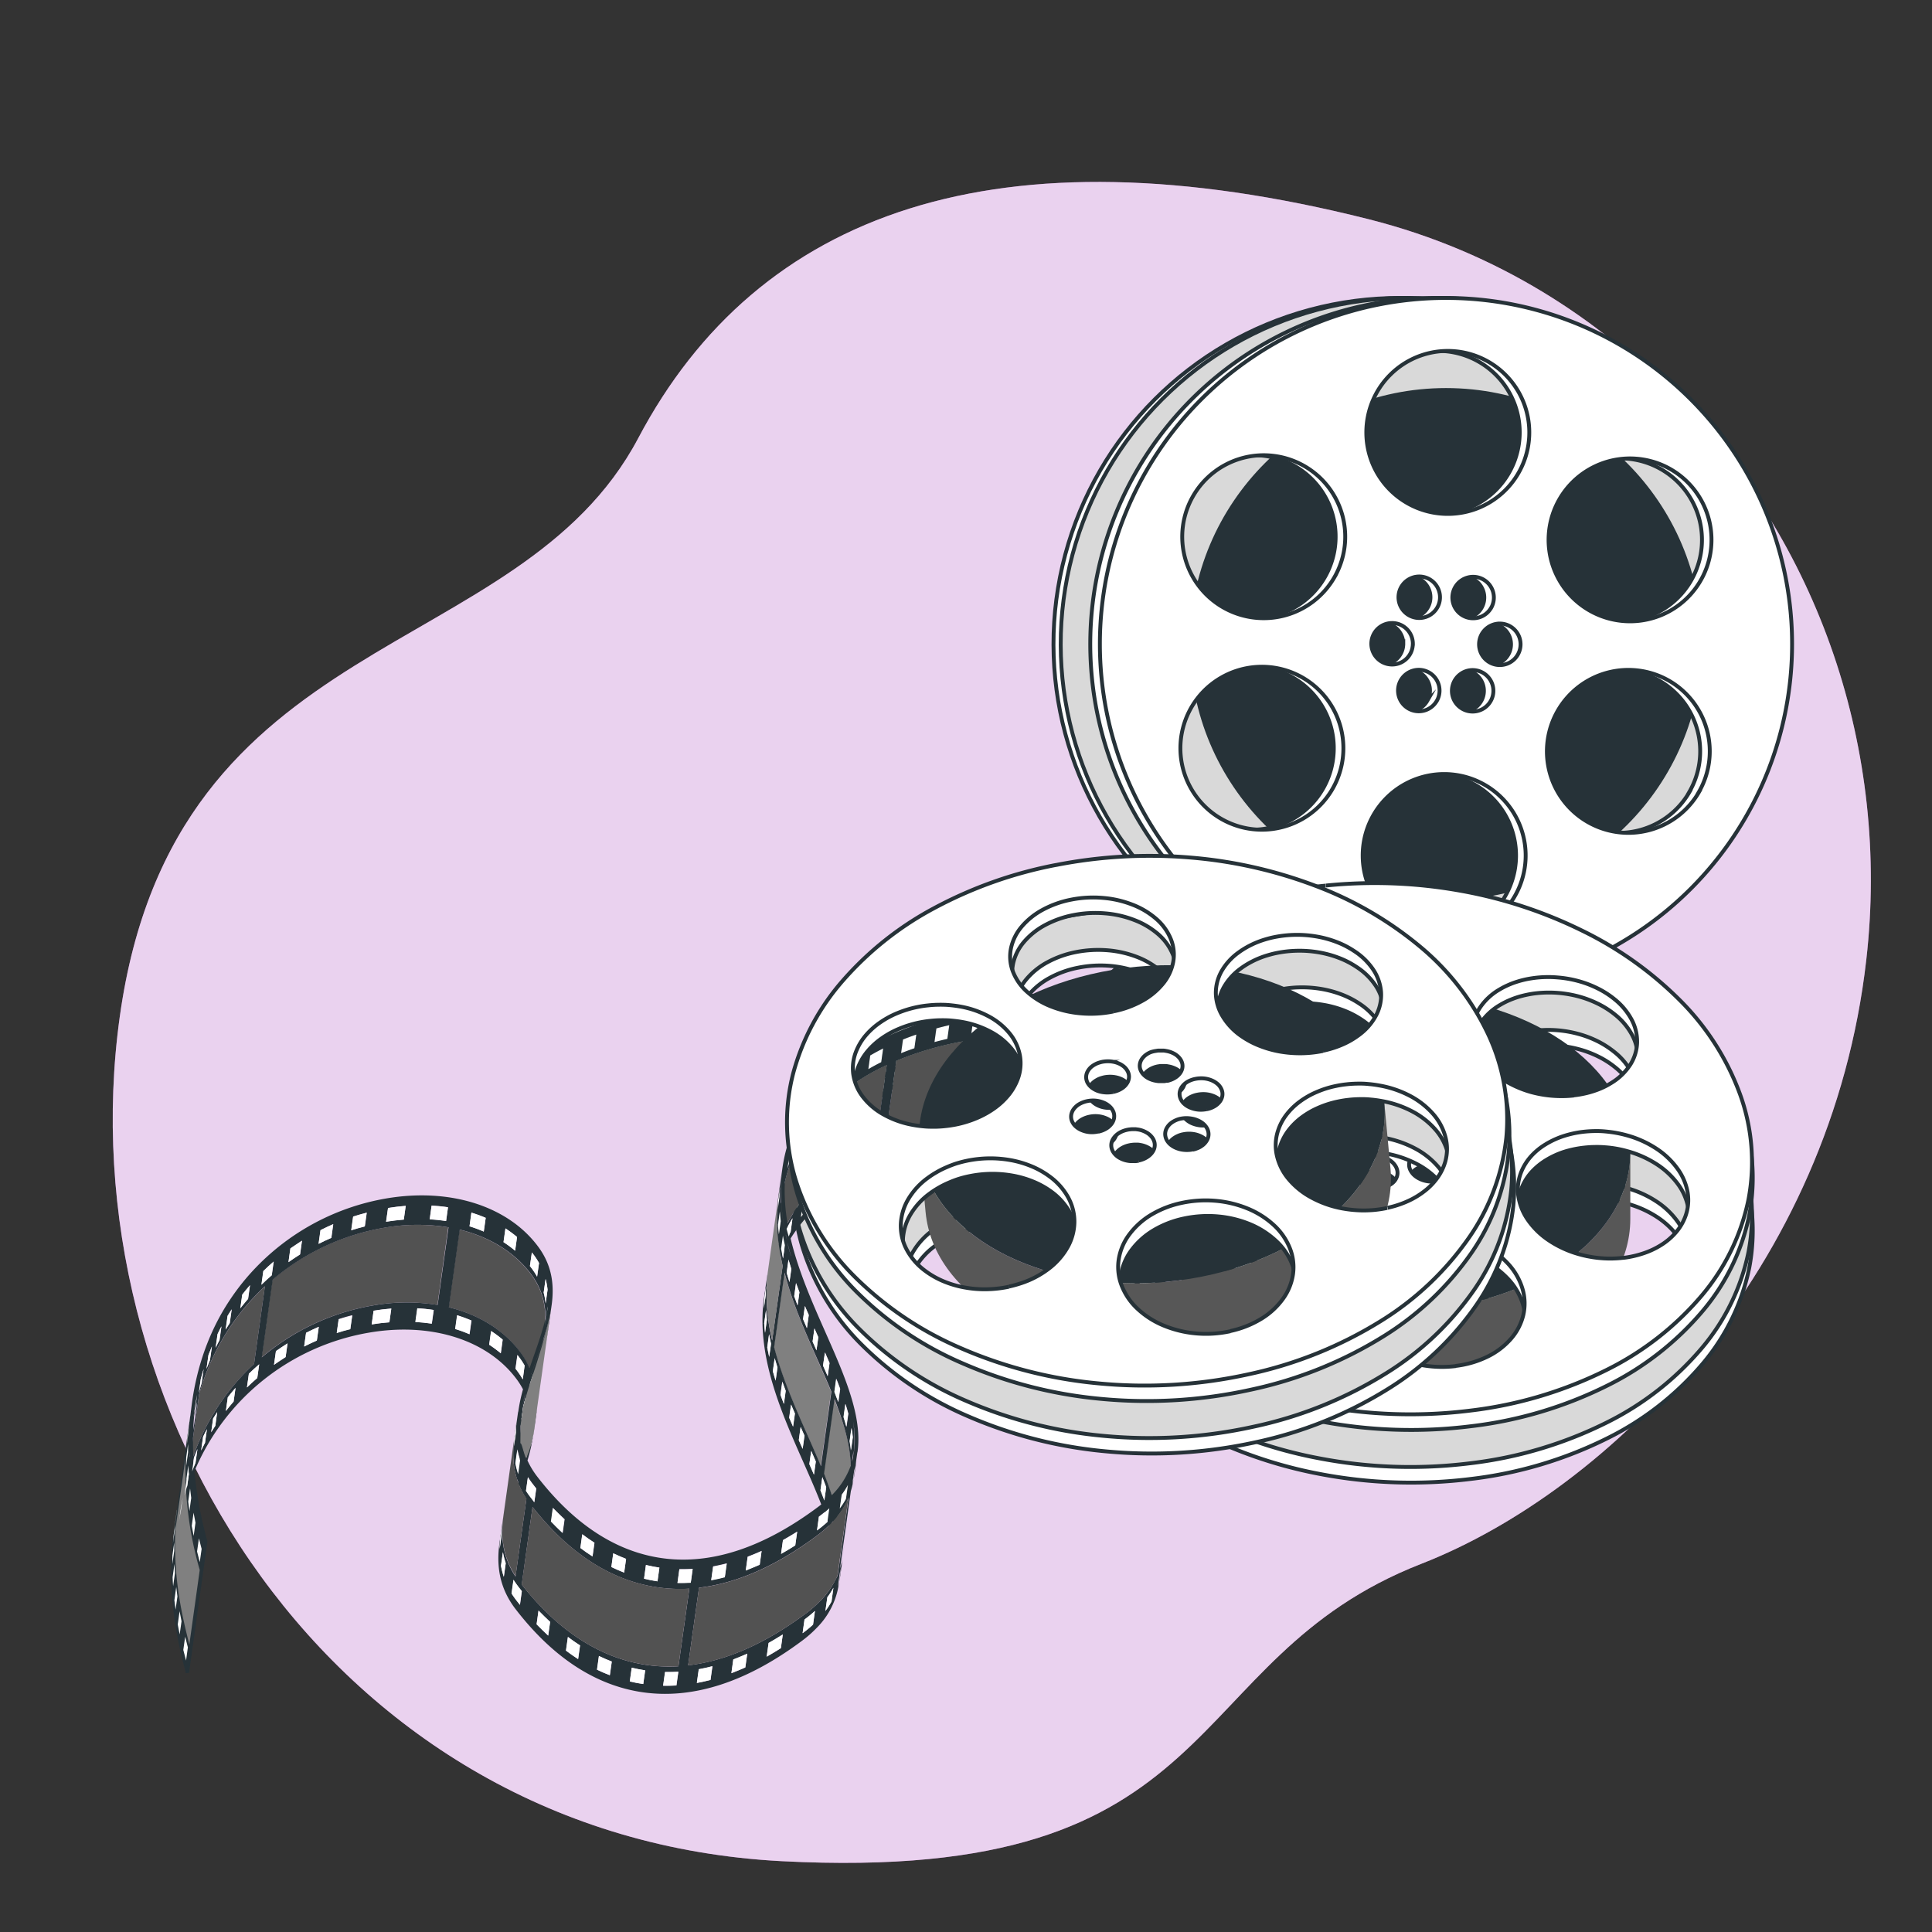 <svg xmlns="http://www.w3.org/2000/svg" viewBox="0 0 500 500"><rect x="0" y="0" width="500" height="500" fill="#333333" stroke="none"/><g id="freepik--background-simple--inject-67"><path d="M483,248.34C489.15,194.48,471,140.41,432.72,102c-18.79-18.89-44.5-36.7-78.65-45.3-95.78-24.12-157.85-2-188.88,56.67S45.11,161.92,31,263.1,85.59,475.59,202.29,481.67s101.68-52,165.52-76.95C416.63,385.67,473.89,328.7,483,248.34Z" style="fill:#BA68C8"></path><path d="M483,248.34C489.15,194.48,471,140.41,432.72,102c-18.79-18.89-44.5-36.7-78.65-45.3-95.78-24.12-157.85-2-188.88,56.67S45.11,161.92,31,263.1,85.59,475.59,202.29,481.67s101.68-52,165.52-76.95C416.63,385.67,473.89,328.7,483,248.34Z" style="fill:#fff;opacity:0.7"></path></g><g id="freepik--film-roll-3--inject-67"><circle cx="362.21" cy="166.68" r="89.57" transform="translate(-11.77 304.94) rotate(-45)" style="fill:#fff;stroke:#263238;stroke-miterlimit:10"></circle><circle cx="364.08" cy="166.68" r="89.57" transform="translate(-11.22 306.26) rotate(-45)" style="fill:#d9d9d9;stroke:#263238;stroke-miterlimit:10"></circle><circle cx="374.22" cy="166.68" r="65.75" style="fill:#263238;stroke:#263238;stroke-miterlimit:10"></circle><path d="M371.74,77.11a89.57,89.57,0,1,0,89.56,89.57A89.57,89.57,0,0,0,371.74,77.11Zm37.09,44.35a21.09,21.09,0,1,1-7.72,28.8A21.08,21.08,0,0,1,408.83,121.46ZM334.64,211.9a21.09,21.09,0,1,1,7.72-28.81A21.09,21.09,0,0,1,334.64,211.9Zm8.19-62.46a21.09,21.09,0,1,1-7.71-28.8A21.07,21.07,0,0,1,342.83,149.44Zm28.43,93.06a21.09,21.09,0,1,1,21.09-21.09A21.09,21.09,0,0,1,371.26,242.5Zm-3.73-83.29a5.37,5.37,0,1,1,1.94-7.34A5.36,5.36,0,0,1,367.53,159.21Zm1.84,22.17a5.37,5.37,0,1,1-2-7.33A5.37,5.37,0,0,1,369.37,181.38Zm-6.2-14.79a5.37,5.37,0,1,1-5.39-5.35A5.38,5.38,0,0,1,363.17,166.59Zm20.26-9.28a5.37,5.37,0,1,1-2-7.33A5.38,5.38,0,0,1,383.43,157.31Zm2.23,4.07a5.37,5.37,0,1,1-5.35,5.39A5.37,5.37,0,0,1,385.66,161.38Zm-9.72,12.76a5.38,5.38,0,1,1-1.93,7.35A5.38,5.38,0,0,1,375.94,174.14ZM372.21,133a21.09,21.09,0,1,1,21.09-21.09A21.09,21.09,0,0,1,372.21,133Zm65,72a21.09,21.09,0,1,1-7.72-28.81A21.09,21.09,0,0,1,437.17,205Z" style="fill:#fff;stroke:#263238;stroke-miterlimit:10"></path><path d="M374.22,77.11a89.57,89.57,0,1,0,89.57,89.57A89.57,89.57,0,0,0,374.22,77.11Zm37.1,44.35a21.08,21.08,0,1,1-7.72,28.8A21.07,21.07,0,0,1,411.32,121.46ZM337.13,211.9a21.09,21.09,0,1,1,7.71-28.81A21.09,21.09,0,0,1,337.13,211.9Zm8.19-62.46a21.09,21.09,0,1,1-7.72-28.8A21.08,21.08,0,0,1,345.32,149.44Zm28.43,93.06a21.09,21.09,0,1,1,21.09-21.09A21.09,21.09,0,0,1,373.75,242.5ZM370,159.21a5.37,5.37,0,1,1,1.94-7.34A5.36,5.36,0,0,1,370,159.21Zm1.84,22.17a5.37,5.37,0,1,1-2-7.33A5.37,5.37,0,0,1,371.85,181.38Zm-6.2-14.79a5.37,5.37,0,1,1-5.39-5.35A5.37,5.37,0,0,1,365.65,166.59Zm20.26-9.28a5.37,5.37,0,1,1-2-7.33A5.38,5.38,0,0,1,385.91,157.31Zm2.23,4.07a5.37,5.37,0,1,1-5.35,5.39A5.36,5.36,0,0,1,388.14,161.38Zm-9.71,12.76a5.37,5.37,0,1,1-1.94,7.35A5.37,5.37,0,0,1,378.43,174.14ZM374.69,133a21.09,21.09,0,1,1,21.09-21.09A21.08,21.08,0,0,1,374.69,133Zm65,72a21.09,21.09,0,1,1-7.72-28.81A21.09,21.09,0,0,1,439.65,205Z" style="fill:#fff;stroke:#263238;stroke-miterlimit:10"></path></g><g id="freepik--film-roll-2--inject-67"><path d="M376.91,371.24a29.54,29.54,0,0,1-9.12-.31,28.21,28.21,0,0,1-8.14-2.88,22.39,22.39,0,0,1-6.25-5,16,16,0,0,1-3.48-6.52,13.21,13.21,0,0,1,0-6.87,14.69,14.69,0,0,1,3.35-5.95,19.56,19.56,0,0,1,6-4.42,26.08,26.08,0,0,1,8.18-2.31,29.76,29.76,0,0,1,8.86.31,28,28,0,0,1,7.95,2.76,22.49,22.49,0,0,1,6.23,4.78,16.5,16.5,0,0,1,3.65,6.38,13.29,13.29,0,0,1,.21,6.87,14.48,14.48,0,0,1-3.16,6.07,19.17,19.17,0,0,1-6,4.6,25.49,25.49,0,0,1-8.33,2.45m-5.28-47.72a7.68,7.68,0,0,1-1.44,0,7.54,7.54,0,0,1-1.42-.25,6.84,6.84,0,0,1-1.32-.52,5.37,5.37,0,0,1-1.15-.77,4.41,4.41,0,0,1-1.14-1.47,3.32,3.32,0,0,1-.3-1.59,3.37,3.37,0,0,1,.52-1.53,4.36,4.36,0,0,1,1.33-1.26,4.3,4.3,0,0,1,.6-.32,5.93,5.93,0,0,1,.63-.26c.22-.07.45-.13.67-.18s.46-.08.7-.11a7.49,7.49,0,0,1,1.42,0,6.71,6.71,0,0,1,1.41.24,7.51,7.51,0,0,1,1.32.51,5.57,5.57,0,0,1,1.14.77,4.28,4.28,0,0,1,1.14,1.46,3.21,3.21,0,0,1-.19,3.12,4.35,4.35,0,0,1-1.32,1.27,5.76,5.76,0,0,1-.6.33,5.9,5.9,0,0,1-.63.25,5.61,5.61,0,0,1-.67.19c-.23,0-.46.08-.7.11m48.63,19.75c-.92.11-1.85.17-2.81.19a27.88,27.88,0,0,1-2.88-.09c-1-.08-1.94-.2-2.92-.38a27.58,27.58,0,0,1-2.93-.68,27,27,0,0,1-7.81-3.62,20.41,20.41,0,0,1-5.35-5.29,14.34,14.34,0,0,1-2.45-6.21,12.12,12.12,0,0,1,.89-6.44,13.91,13.91,0,0,1,2.49-3.84,16.77,16.77,0,0,1,3.68-3,21.81,21.81,0,0,1,4.58-2.12,26.18,26.18,0,0,1,5.25-1.14q1.35-.15,2.73-.18c.93,0,1.87,0,2.81.09s1.89.2,2.84.37,1.9.39,2.85.65A27.08,27.08,0,0,1,428.9,315a20.88,20.88,0,0,1,5.4,5.12,14.89,14.89,0,0,1,2.63,6.12,12.17,12.17,0,0,1-.66,6.48,13.39,13.39,0,0,1-2.38,3.94,16.55,16.55,0,0,1-3.64,3.14,20.85,20.85,0,0,1-4.63,2.22,26.18,26.18,0,0,1-5.36,1.22m-63-18.16c-.23,0-.47,0-.71.05l-.72,0a6.09,6.09,0,0,1-.73-.1,6.41,6.41,0,0,1-.73-.17,6.29,6.29,0,0,1-1.94-.89,4.83,4.83,0,0,1-1.31-1.32,3.45,3.45,0,0,1-.57-1.56,3.06,3.06,0,0,1,.28-1.64,3.61,3.61,0,0,1,.67-1,5,5,0,0,1,1-.78,6.27,6.27,0,0,1,2.58-.84c.23,0,.47,0,.7-.05l.72,0a6.38,6.38,0,0,1,.73.1c.24,0,.48.1.72.16a6.86,6.86,0,0,1,1.93.89,5,5,0,0,1,1.32,1.31,3.58,3.58,0,0,1,.58,1.56,3.12,3.12,0,0,1-.26,1.63,3.73,3.73,0,0,1-.67,1,4.67,4.67,0,0,1-1,.78,5.56,5.56,0,0,1-1.21.56,6.91,6.91,0,0,1-1.38.3m-36.35,29.31a30.19,30.19,0,0,1-5.86.11,29.64,29.64,0,0,1-5.73-1,26.54,26.54,0,0,1-5.28-2.14,21.88,21.88,0,0,1-4.5-3.21,16.5,16.5,0,0,1-4.21-6.05,13.06,13.06,0,0,1-.78-6.48,13.76,13.76,0,0,1,2.49-6.15,18.33,18.33,0,0,1,5.6-5.07,21.55,21.55,0,0,1,2.43-1.27,24.87,24.87,0,0,1,2.57-1,27.08,27.08,0,0,1,2.68-.71,25.82,25.82,0,0,1,2.75-.45,29.35,29.35,0,0,1,5.7-.1,29.76,29.76,0,0,1,5.58,1,26.75,26.75,0,0,1,5.17,2A22.51,22.51,0,0,1,334,327a16.6,16.6,0,0,1,4.32,5.88,13.15,13.15,0,0,1,1,6.44,13.67,13.67,0,0,1-2.28,6.24,18,18,0,0,1-5.53,5.24,22.11,22.11,0,0,1-2.44,1.33,24.52,24.52,0,0,1-2.61,1.05c-.9.3-1.81.56-2.74.77s-1.87.36-2.82.48m55.24-40.92a7.75,7.75,0,0,1-2.21-.08,6.72,6.72,0,0,1-2-.68,5.64,5.64,0,0,1-1.54-1.15,3.87,3.87,0,0,1-.88-1.53,3,3,0,0,1,0-1.62,3.34,3.34,0,0,1,.79-1.42,4.79,4.79,0,0,1,1.47-1.06,6.52,6.52,0,0,1,2-.56h0a7.68,7.68,0,0,1,2.2.08,7.16,7.16,0,0,1,2,.67,5.51,5.51,0,0,1,1.53,1.14,4,4,0,0,1,.89,1.52,3.08,3.08,0,0,1,0,1.62,3.24,3.24,0,0,1-.79,1.42,4.72,4.72,0,0,1-1.47,1.08,6.26,6.26,0,0,1-2,.56h0m-28.47,3.11a7.75,7.75,0,0,1-2.21-.08,7.28,7.28,0,0,1-2-.68,5.37,5.37,0,0,1-1.51-1.16,3.65,3.65,0,0,1-.84-1.54,3,3,0,0,1,0-1.63,3.36,3.36,0,0,1,.83-1.43,5,5,0,0,1,1.51-1.07,6.73,6.73,0,0,1,2-.56h0a7.33,7.33,0,0,1,2.2.08,7,7,0,0,1,2,.67,5.49,5.49,0,0,1,1.51,1.15,3.69,3.69,0,0,1,.85,1.53,3,3,0,0,1,0,1.63,3.56,3.56,0,0,1-.82,1.43A4.86,4.86,0,0,1,349.8,316a6.25,6.25,0,0,1-2.06.57h0m18.87-11.45c-.23,0-.46,0-.69,0s-.48,0-.71,0a4.43,4.43,0,0,1-.72-.09,6.2,6.2,0,0,1-.72-.16,6.44,6.44,0,0,1-1.91-.87,4.81,4.81,0,0,1-1.3-1.28,3.33,3.33,0,0,1-.57-1.51,2.94,2.94,0,0,1,.26-1.58,3.41,3.41,0,0,1,.65-.95,4.43,4.43,0,0,1,1-.75,5.05,5.05,0,0,1,1.18-.53,7.07,7.07,0,0,1,1.34-.29c.23,0,.46,0,.69,0s.47,0,.7,0l.72.09c.23,0,.47.1.71.16a6.64,6.64,0,0,1,1.9.87,4.75,4.75,0,0,1,1.3,1.26A3.26,3.26,0,0,1,371,301a3,3,0,0,1-.24,1.58,3.62,3.62,0,0,1-.65,1,4.8,4.8,0,0,1-.95.76,6.14,6.14,0,0,1-1.19.53,6.47,6.47,0,0,1-1.35.29m-14.1,1.52a7.49,7.49,0,0,1-1.42,0,6.51,6.51,0,0,1-1.4-.24,6.36,6.36,0,0,1-1.3-.5,5.84,5.84,0,0,1-1.13-.75,4.3,4.3,0,0,1-1.1-1.44,3.21,3.21,0,0,1-.27-1.54,3.25,3.25,0,0,1,.54-1.49,4.41,4.41,0,0,1,1.33-1.23,5.65,5.65,0,0,1,.6-.31c.2-.09.42-.17.63-.24s.44-.13.67-.18.45-.08.69-.11a7.63,7.63,0,0,1,2.8.22,7.15,7.15,0,0,1,1.29.49,5.76,5.76,0,0,1,1.12.75,4,4,0,0,1,1.1,1.43,3.11,3.11,0,0,1,.29,1.54,3.19,3.19,0,0,1-.53,1.49,4.2,4.2,0,0,1-1.33,1.24c-.19.12-.39.22-.59.32s-.42.17-.64.24-.44.13-.66.18a5.5,5.5,0,0,1-.69.11m55-5.48a29.92,29.92,0,0,1-11-.87,26.9,26.9,0,0,1-5.13-2,22.83,22.83,0,0,1-4.47-2.93,16.81,16.81,0,0,1-4.39-5.51,11.91,11.91,0,0,1-1.19-5.91,11.48,11.48,0,0,1,1.93-5.59,15.44,15.44,0,0,1,4.95-4.6,24.3,24.3,0,0,1,2.21-1.15,24,24,0,0,1,2.37-.89,25.24,25.24,0,0,1,2.49-.65c.84-.17,1.7-.3,2.57-.4a28.51,28.51,0,0,1,5.39-.06,29.23,29.23,0,0,1,5.34.91,27.08,27.08,0,0,1,5,1.88,23.12,23.12,0,0,1,4.43,2.82,17.21,17.21,0,0,1,4.49,5.37,12.17,12.17,0,0,1,1.39,5.87,11.31,11.31,0,0,1-1.73,5.66,15,15,0,0,1-4.88,4.75,19.8,19.8,0,0,1-2.22,1.21,21,21,0,0,1-2.4.94,23.53,23.53,0,0,1-2.53.68,25.29,25.29,0,0,1-2.63.43m-96.16,10.12q-1.38.15-2.79.18c-.94,0-1.89,0-2.84-.09s-1.91-.2-2.86-.37a28.92,28.92,0,0,1-2.83-.66,24.29,24.29,0,0,1-7.39-3.47,17.35,17.35,0,0,1-4.83-5.06,12.54,12.54,0,0,1-1.86-5.94,11.8,11.8,0,0,1,1.45-6.15,14.76,14.76,0,0,1,2.81-3.67,19,19,0,0,1,3.9-2.88,24.64,24.64,0,0,1,4.72-2,28.35,28.35,0,0,1,5.29-1.08c.89-.09,1.8-.15,2.72-.16s1.84,0,2.76.09,1.86.19,2.78.36,1.85.37,2.76.62a24.83,24.83,0,0,1,7.27,3.33,17.64,17.64,0,0,1,4.88,4.91,12.73,12.73,0,0,1,2.06,5.85,11.76,11.76,0,0,1-1.23,6.19,14.73,14.73,0,0,1-2.71,3.76,18.78,18.78,0,0,1-3.88,3,24,24,0,0,1-4.78,2.11,27.84,27.84,0,0,1-5.4,1.15M354.49,286a29.43,29.43,0,0,1-8.51-.31,27.32,27.32,0,0,1-7.55-2.55,20.38,20.38,0,0,1-5.75-4.34,13.53,13.53,0,0,1-3.15-5.68,10.73,10.73,0,0,1,.14-6,12.8,12.8,0,0,1,3.22-5.15,18.63,18.63,0,0,1,5.72-3.81,25.69,25.69,0,0,1,7.68-2,29.33,29.33,0,0,1,8.29.32A27.09,27.09,0,0,1,362,259a20.65,20.65,0,0,1,5.74,4.19,13.91,13.91,0,0,1,3.29,5.57,10.83,10.83,0,0,1,.08,6A12.68,12.68,0,0,1,368,280a18.31,18.31,0,0,1-5.71,4,25.36,25.36,0,0,1-7.82,2.08m-11.24-39.13a110.36,110.36,0,0,0-32.62,8.26,83.77,83.77,0,0,0-25.06,16.35,60.08,60.08,0,0,0-15.06,22.7,50.66,50.66,0,0,0-2,27.19,61,61,0,0,0,12.94,26.73A88.13,88.13,0,0,0,307,369.05a116.49,116.49,0,0,0,34.52,12.4,125.53,125.53,0,0,0,39.12,1.3A107.27,107.27,0,0,0,416,372.21a77.14,77.14,0,0,0,24.72-19.37,55.78,55.78,0,0,0,12-24.81,51.69,51.69,0,0,0-2.19-27.15,66.67,66.67,0,0,0-15.7-24.46,94,94,0,0,0-25.22-17.91,118.15,118.15,0,0,0-31.44-10.28,125.35,125.35,0,0,0-34.88-1.35" style="fill:#fff;stroke:#263238;stroke-miterlimit:10"></path><path d="M376.74,367.18a29.53,29.53,0,0,1-9.12-.31,27.93,27.93,0,0,1-8.14-2.89,22,22,0,0,1-6.25-5,16.17,16.17,0,0,1-3.49-6.52,13.32,13.32,0,0,1,0-6.87,14.72,14.72,0,0,1,3.35-5.94,19.4,19.4,0,0,1,6-4.42,25.81,25.81,0,0,1,8.18-2.31,29.43,29.43,0,0,1,8.86.31,28,28,0,0,1,8,2.76,22.64,22.64,0,0,1,6.23,4.78,16.43,16.43,0,0,1,3.65,6.38,13.26,13.26,0,0,1,.21,6.86,14.36,14.36,0,0,1-3.16,6.07,19.35,19.35,0,0,1-6,4.61,25.73,25.73,0,0,1-8.33,2.45m-5.28-47.72a7.69,7.69,0,0,1-1.44,0,6.82,6.82,0,0,1-1.42-.25,6,6,0,0,1-1.32-.51,6.15,6.15,0,0,1-1.16-.77,4.43,4.43,0,0,1-1.13-1.48,3.2,3.2,0,0,1-.3-1.59,3.33,3.33,0,0,1,.52-1.52,4.28,4.28,0,0,1,1.33-1.27l.59-.32c.21-.09.42-.18.64-.25s.44-.13.67-.18a5.5,5.5,0,0,1,.69-.11,6.85,6.85,0,0,1,1.43,0,7.44,7.44,0,0,1,1.41.25,5.94,5.94,0,0,1,1.31.51,5.37,5.37,0,0,1,1.15.77,4.28,4.28,0,0,1,1.14,1.46,3.19,3.19,0,0,1-.19,3.11,4.52,4.52,0,0,1-1.92,1.6,4.91,4.91,0,0,1-.63.26c-.22.07-.45.13-.68.18s-.46.09-.69.12m48.63,19.74c-.92.11-1.86.18-2.81.2s-1.91,0-2.88-.09-1.94-.21-2.92-.38-2-.4-2.93-.68a27.27,27.27,0,0,1-7.81-3.62,20.45,20.45,0,0,1-5.36-5.29,14.48,14.48,0,0,1-2.44-6.22,12.09,12.09,0,0,1,.89-6.43,13.77,13.77,0,0,1,2.49-3.84,16.77,16.77,0,0,1,3.68-3,21.32,21.32,0,0,1,4.58-2.12,26.18,26.18,0,0,1,5.25-1.14c.89-.1,1.81-.16,2.73-.18s1.86,0,2.81.09,1.89.2,2.84.37,1.9.38,2.85.65a26.81,26.81,0,0,1,7.67,3.47,20.64,20.64,0,0,1,5.39,5.11,14.87,14.87,0,0,1,2.64,6.13,12.12,12.12,0,0,1-.66,6.47,13.43,13.43,0,0,1-2.38,3.95,16.78,16.78,0,0,1-3.64,3.13,21.33,21.33,0,0,1-4.63,2.23,25.53,25.53,0,0,1-5.36,1.21m-63-18.15c-.23,0-.47,0-.71,0a5.77,5.77,0,0,1-.72,0c-.24,0-.49-.05-.73-.09s-.49-.1-.73-.17a6.79,6.79,0,0,1-1.94-.89A4.83,4.83,0,0,1,351,318.6a3.44,3.44,0,0,1-.57-1.57,3,3,0,0,1,.28-1.63,3.61,3.61,0,0,1,.67-1,4.37,4.37,0,0,1,1-.78,5.8,5.8,0,0,1,1.21-.55,7.39,7.39,0,0,1,1.37-.3c.23,0,.46,0,.7,0s.48,0,.72,0,.48.05.72.09.49.1.73.17a6.59,6.59,0,0,1,1.93.89,4.66,4.66,0,0,1,1.31,1.31,3.4,3.4,0,0,1,.59,1.55,3.05,3.05,0,0,1-.27,1.64,3.57,3.57,0,0,1-.66,1,4.41,4.41,0,0,1-1,.79,6.08,6.08,0,0,1-1.21.56,7.69,7.69,0,0,1-1.38.3m-36.35,29.3a30.2,30.2,0,0,1-5.86.12,29.66,29.66,0,0,1-5.73-1,26.51,26.51,0,0,1-5.28-2.13,22.38,22.38,0,0,1-4.5-3.21,16.46,16.46,0,0,1-4.21-6.05,13.1,13.1,0,0,1-.78-6.49,14,14,0,0,1,2.48-6.15,18.62,18.62,0,0,1,5.61-5.07,23.32,23.32,0,0,1,2.43-1.27,27.31,27.31,0,0,1,2.57-1c.87-.28,1.77-.52,2.68-.72s1.82-.34,2.75-.45a30.16,30.16,0,0,1,5.7-.09,29.76,29.76,0,0,1,5.58,1,26.75,26.75,0,0,1,5.17,2,22.46,22.46,0,0,1,4.47,3.08,16.63,16.63,0,0,1,4.32,5.89,13.15,13.15,0,0,1,1,6.44,13.7,13.7,0,0,1-2.28,6.23,18,18,0,0,1-5.53,5.25,23.91,23.91,0,0,1-2.44,1.33,24.52,24.52,0,0,1-2.61,1.05,25.84,25.84,0,0,1-2.74.76,26.78,26.78,0,0,1-2.82.48M376,309.43a7.09,7.09,0,0,1-2.21-.08,7,7,0,0,1-2-.67,5.33,5.33,0,0,1-1.54-1.16,3.84,3.84,0,0,1-.88-1.52,3,3,0,0,1,0-1.63,3.37,3.37,0,0,1,.79-1.41,4.79,4.79,0,0,1,1.47-1.06,6.52,6.52,0,0,1,2-.56h0a7.68,7.68,0,0,1,2.2.08,7,7,0,0,1,2,.66,5.64,5.64,0,0,1,1.54,1.15,4,4,0,0,1,.89,1.52,3.08,3.08,0,0,1,0,1.62,3.3,3.3,0,0,1-.79,1.42,4.54,4.54,0,0,1-1.47,1.07,6.52,6.52,0,0,1-2,.57h0m-28.47,3.11a7.09,7.09,0,0,1-2.21-.08,6.94,6.94,0,0,1-2-.67,5.4,5.4,0,0,1-1.51-1.17,3.69,3.69,0,0,1-.85-1.53,3.14,3.14,0,0,1,0-1.64,3.46,3.46,0,0,1,.84-1.42,4.84,4.84,0,0,1,1.51-1.07,6.45,6.45,0,0,1,2-.56h0a7.67,7.67,0,0,1,2.2.08,7,7,0,0,1,2,.67,5.33,5.33,0,0,1,1.51,1.16,3.69,3.69,0,0,1,.85,1.53,3,3,0,0,1,0,1.63,3.63,3.63,0,0,1-.82,1.43,4.86,4.86,0,0,1-1.51,1.08,6.78,6.78,0,0,1-2.06.57h0m18.87-11.44c-.23,0-.46,0-.7,0a5.46,5.46,0,0,1-.7,0q-.36,0-.72-.09c-.24,0-.48-.1-.72-.16a6.44,6.44,0,0,1-1.91-.87,4.81,4.81,0,0,1-1.3-1.28,3.38,3.38,0,0,1-.57-1.51,2.93,2.93,0,0,1,.26-1.58,3.41,3.41,0,0,1,.65-.95,4.8,4.8,0,0,1,1-.76,6,6,0,0,1,1.18-.53,7.07,7.07,0,0,1,1.34-.28,5.32,5.32,0,0,1,.69,0,5.46,5.46,0,0,1,.7,0c.24,0,.48.05.71.09s.48.1.71.16a6.56,6.56,0,0,1,1.91.86,4.92,4.92,0,0,1,1.3,1.27,3.37,3.37,0,0,1,.59,1.5,3,3,0,0,1-.24,1.58,3.62,3.62,0,0,1-.65,1,4.18,4.18,0,0,1-.95.76,5.61,5.61,0,0,1-1.19.54,6.61,6.61,0,0,1-1.35.29m-14.1,1.52a7.49,7.49,0,0,1-1.42,0,8,8,0,0,1-1.4-.24,7,7,0,0,1-1.3-.5,5.46,5.46,0,0,1-1.13-.76,4.05,4.05,0,0,1-1.1-1.43,3.25,3.25,0,0,1-.27-1.55,3.21,3.21,0,0,1,.54-1.48,4.41,4.41,0,0,1,1.33-1.23,4.25,4.25,0,0,1,.6-.31,4.35,4.35,0,0,1,.63-.25,7.83,7.83,0,0,1,1.35-.28,8.42,8.42,0,0,1,1.42,0,8,8,0,0,1,1.38.24,7,7,0,0,1,1.3.5,6.08,6.08,0,0,1,1.12.75,4.11,4.11,0,0,1,1.1,1.42,3.05,3.05,0,0,1,.28,1.55,3.11,3.11,0,0,1-.52,1.49,4.31,4.31,0,0,1-1.33,1.24,4.75,4.75,0,0,1-.59.31,5,5,0,0,1-.64.25c-.21.07-.44.13-.66.18s-.46.08-.69.11m55-5.48a29.92,29.92,0,0,1-11-.87,27.58,27.58,0,0,1-5.13-2,23.77,23.77,0,0,1-4.47-2.93,16.74,16.74,0,0,1-4.39-5.52,11.87,11.87,0,0,1-1.19-5.9,11.48,11.48,0,0,1,1.93-5.59,15.44,15.44,0,0,1,4.95-4.6,22,22,0,0,1,2.21-1.15,21.75,21.75,0,0,1,2.37-.89,22.73,22.73,0,0,1,2.49-.65c.84-.17,1.7-.31,2.57-.4a29.48,29.48,0,0,1,10.73.85,27.05,27.05,0,0,1,5,1.87,23.66,23.66,0,0,1,4.43,2.83,17,17,0,0,1,4.49,5.37,12.14,12.14,0,0,1,1.39,5.86,11.45,11.45,0,0,1-1.73,5.67,15.12,15.12,0,0,1-4.88,4.75,18.24,18.24,0,0,1-2.22,1.2,21,21,0,0,1-2.4.95,23.53,23.53,0,0,1-2.53.68,25.29,25.29,0,0,1-2.63.43m-96.16,10.11a25.8,25.8,0,0,1-2.79.18,26.94,26.94,0,0,1-2.84-.09,27.93,27.93,0,0,1-2.86-.36,28.26,28.26,0,0,1-2.83-.66,24.3,24.3,0,0,1-7.39-3.48,17.2,17.2,0,0,1-4.83-5,12.43,12.43,0,0,1-1.86-6,11.77,11.77,0,0,1,1.45-6.14A14.78,14.78,0,0,1,290,282a19,19,0,0,1,3.91-2.88,24,24,0,0,1,4.72-2,27.56,27.56,0,0,1,5.29-1.08,27,27,0,0,1,2.72-.16,25.53,25.53,0,0,1,2.76.09c.93.07,1.86.19,2.78.35s1.85.38,2.76.63a24.57,24.57,0,0,1,7.27,3.33,17.75,17.75,0,0,1,4.88,4.9,12.64,12.64,0,0,1,2.05,5.86,11.71,11.71,0,0,1-1.22,6.18,14.73,14.73,0,0,1-2.71,3.76,18.45,18.45,0,0,1-3.88,3,23.76,23.76,0,0,1-4.78,2.12,27.11,27.11,0,0,1-5.4,1.14M354.32,282a29.08,29.08,0,0,1-8.51-.32,27,27,0,0,1-7.55-2.55,20.2,20.2,0,0,1-5.75-4.34,13.61,13.61,0,0,1-3.16-5.68,10.69,10.69,0,0,1,.15-6,12.63,12.63,0,0,1,3.22-5.15,18.71,18.71,0,0,1,5.72-3.82,25.68,25.68,0,0,1,7.68-2,29.34,29.34,0,0,1,8.29.31,27.1,27.1,0,0,1,7.39,2.45,20.45,20.45,0,0,1,5.74,4.19,13.85,13.85,0,0,1,3.29,5.57,10.8,10.8,0,0,1,.08,6,12.62,12.62,0,0,1-3.06,5.26,18.29,18.29,0,0,1-5.71,4,25.36,25.36,0,0,1-7.82,2.08m-11.24-39.14a110.82,110.82,0,0,0-32.63,8.27,83.66,83.66,0,0,0-25.05,16.35,59.92,59.92,0,0,0-15.06,22.7,50.66,50.66,0,0,0-2,27.19,61,61,0,0,0,12.94,26.73A88.13,88.13,0,0,0,306.78,365a116.38,116.38,0,0,0,34.52,12.39,125.23,125.23,0,0,0,39.12,1.31,107.27,107.27,0,0,0,35.38-10.54,77.16,77.16,0,0,0,24.72-19.38,55.68,55.68,0,0,0,12-24.81,51.56,51.56,0,0,0-2.2-27.14,66.51,66.51,0,0,0-15.69-24.46,94,94,0,0,0-25.22-17.92A118.87,118.87,0,0,0,378,244.16a126.12,126.12,0,0,0-34.88-1.35" style="fill:#d9d9d9;stroke:#263238;stroke-miterlimit:10"></path><path d="M361.52,339.26c-33.37,0-60.41-18.33-60.41-40.95v17.14c0,22.62,27,41,60.41,41s60.4-18.34,60.4-41V298.31C421.92,320.93,394.88,339.26,361.52,339.26Z" style="fill:#575757"></path><ellipse cx="361.52" cy="298.31" rx="60.41" ry="40.95" style="fill:#263238"></ellipse><path d="M376.91,357.6a29.24,29.24,0,0,1-9.12-.3,27.93,27.93,0,0,1-8.14-2.89,22.21,22.21,0,0,1-6.25-5,16,16,0,0,1-3.48-6.52,13.21,13.21,0,0,1,0-6.87,14.65,14.65,0,0,1,3.35-5.94,19.4,19.4,0,0,1,6-4.42,25.55,25.55,0,0,1,8.18-2.31,29.11,29.11,0,0,1,8.86.31,27.73,27.73,0,0,1,7.95,2.76,22.47,22.47,0,0,1,6.23,4.77,16.57,16.57,0,0,1,3.65,6.38,13.3,13.3,0,0,1,.21,6.87,14.36,14.36,0,0,1-3.16,6.07,19.17,19.17,0,0,1-6,4.6,25.49,25.49,0,0,1-8.33,2.45m-5.28-47.71a7.69,7.69,0,0,1-1.44,0,7.36,7.36,0,0,1-2.74-.76,5.81,5.81,0,0,1-1.15-.78,4.41,4.41,0,0,1-1.14-1.47,3.16,3.16,0,0,1,.22-3.11,4.27,4.27,0,0,1,1.33-1.27,5.7,5.7,0,0,1,.6-.32,4.35,4.35,0,0,1,.63-.25c.22-.07.45-.13.67-.18s.46-.09.7-.12a7.49,7.49,0,0,1,1.42,0,8.31,8.31,0,0,1,1.41.24,7.51,7.51,0,0,1,1.32.51,6,6,0,0,1,1.14.77,4.48,4.48,0,0,1,1.14,1.46,3.21,3.21,0,0,1-.19,3.12,4.38,4.38,0,0,1-1.32,1.28,5.7,5.7,0,0,1-.6.32,5.93,5.93,0,0,1-.63.26c-.22.07-.45.13-.67.18s-.46.09-.7.12m48.63,19.74c-.92.11-1.85.17-2.81.19s-1.91,0-2.88-.08-1.94-.21-2.92-.38-2-.41-2.93-.69a26.74,26.74,0,0,1-7.81-3.62,20.23,20.23,0,0,1-5.35-5.28,14.42,14.42,0,0,1-2.45-6.22,12.09,12.09,0,0,1,.89-6.43,13.82,13.82,0,0,1,2.49-3.85,17.06,17.06,0,0,1,3.68-3,21.81,21.81,0,0,1,4.58-2.12A26.89,26.89,0,0,1,410,297c.9-.1,1.81-.16,2.73-.17a26.46,26.46,0,0,1,2.81.09,27.91,27.91,0,0,1,2.84.36q1.42.25,2.85.66a27.07,27.07,0,0,1,7.67,3.46,20.88,20.88,0,0,1,5.4,5.12,14.87,14.87,0,0,1,2.63,6.13,12.13,12.13,0,0,1-.66,6.47,13.26,13.26,0,0,1-2.38,3.94,16.55,16.55,0,0,1-3.64,3.14,21.33,21.33,0,0,1-4.63,2.23,25.53,25.53,0,0,1-5.36,1.21m-63-18.16a5.52,5.52,0,0,1-.71,0,5.77,5.77,0,0,1-.72,0c-.24,0-.49-.05-.73-.09s-.49-.1-.73-.17a6.55,6.55,0,0,1-1.94-.9,4.83,4.83,0,0,1-1.31-1.32,3.45,3.45,0,0,1-.57-1.56,3.08,3.08,0,0,1,.28-1.64,3.42,3.42,0,0,1,.67-1,4.37,4.37,0,0,1,1-.78,6,6,0,0,1,1.21-.55,7.39,7.39,0,0,1,1.37-.3c.23,0,.47,0,.7,0a5.77,5.77,0,0,1,.72,0l.73.09a6.25,6.25,0,0,1,.72.17,6.34,6.34,0,0,1,1.93.89,5,5,0,0,1,1.32,1.3,3.58,3.58,0,0,1,.58,1.56,3.16,3.16,0,0,1-.26,1.64,3.84,3.84,0,0,1-.67,1,4.71,4.71,0,0,1-1,.79,6,6,0,0,1-1.21.55,6.28,6.28,0,0,1-1.38.3m-36.35,29.31a29.42,29.42,0,0,1-5.86.11,28.9,28.9,0,0,1-5.73-1,26,26,0,0,1-5.28-2.14,21.88,21.88,0,0,1-4.5-3.21,16.55,16.55,0,0,1-4.21-6,13.1,13.1,0,0,1-.78-6.49,13.81,13.81,0,0,1,2.49-6.15,18.33,18.33,0,0,1,5.6-5.07,23.32,23.32,0,0,1,2.43-1.27,22.74,22.74,0,0,1,2.57-1,24.62,24.62,0,0,1,2.68-.72c.91-.19,1.83-.34,2.75-.45a30.16,30.16,0,0,1,5.7-.09,29,29,0,0,1,5.58,1,25.52,25.52,0,0,1,5.17,2,22.05,22.05,0,0,1,4.47,3.08,16.63,16.63,0,0,1,4.32,5.89,13.14,13.14,0,0,1,1,6.44,13.63,13.63,0,0,1-2.28,6.23,18,18,0,0,1-5.53,5.24,22.19,22.19,0,0,1-2.44,1.34,26.82,26.82,0,0,1-2.61,1.05c-.9.3-1.81.55-2.74.76a26.78,26.78,0,0,1-2.82.48m55.24-40.92a7.75,7.75,0,0,1-2.21-.08,7,7,0,0,1-2-.67,5.47,5.47,0,0,1-1.54-1.16,3.91,3.91,0,0,1-.88-1.52,3,3,0,0,1,0-1.63,3.37,3.37,0,0,1,.79-1.41,4.65,4.65,0,0,1,1.47-1.07,6.52,6.52,0,0,1,2-.55h0a7.34,7.34,0,0,1,2.2.07,7.16,7.16,0,0,1,2,.67,5.71,5.71,0,0,1,1.53,1.14,4.06,4.06,0,0,1,.89,1.52,3.08,3.08,0,0,1,0,1.62,3.33,3.33,0,0,1-.79,1.43,4.69,4.69,0,0,1-1.47,1.07,6.52,6.52,0,0,1-2,.57h0M347.71,303a7.41,7.41,0,0,1-2.21-.08,6.66,6.66,0,0,1-2-.68,5.19,5.19,0,0,1-1.51-1.16,3.56,3.56,0,0,1-.84-1.53,3,3,0,0,1,0-1.64,3.42,3.42,0,0,1,.83-1.43,5,5,0,0,1,1.51-1.07,6.73,6.73,0,0,1,2-.56h0a7.67,7.67,0,0,1,2.2.08,7,7,0,0,1,2,.67,5.49,5.49,0,0,1,1.51,1.15,3.75,3.75,0,0,1,.85,1.53,3,3,0,0,1,0,1.64,3.7,3.7,0,0,1-.82,1.43,5,5,0,0,1-1.51,1.08,6.78,6.78,0,0,1-2.06.57h0m18.87-11.44c-.23,0-.46,0-.69,0s-.48,0-.71,0l-.72-.09c-.24,0-.48-.1-.72-.16a6.71,6.71,0,0,1-1.91-.88,4.78,4.78,0,0,1-1.3-1.27,3.42,3.42,0,0,1-.57-1.51,2.91,2.91,0,0,1,.26-1.58,3.62,3.62,0,0,1,.65-1,5.14,5.14,0,0,1,1-.75,6,6,0,0,1,1.18-.53,6.37,6.37,0,0,1,1.34-.28c.23,0,.46,0,.69-.05s.47,0,.7,0a5.9,5.9,0,0,1,.72.09,6.53,6.53,0,0,1,.71.16,6.62,6.62,0,0,1,1.9.86,4.64,4.64,0,0,1,1.3,1.27,3.26,3.26,0,0,1,.59,1.5,3,3,0,0,1-.24,1.58,3.62,3.62,0,0,1-.65,1,4.47,4.47,0,0,1-.95.76,5.61,5.61,0,0,1-1.19.54,7.18,7.18,0,0,1-1.35.29m-14.1,1.52a7.49,7.49,0,0,1-1.42,0,8,8,0,0,1-1.4-.24,7,7,0,0,1-1.3-.51,5.41,5.41,0,0,1-1.13-.75,4.37,4.37,0,0,1-1.1-1.43,3.27,3.27,0,0,1-.27-1.55,3.17,3.17,0,0,1,.54-1.48,4.41,4.41,0,0,1,1.33-1.23,5.7,5.7,0,0,1,.6-.32c.2-.09.42-.17.63-.24s.44-.13.67-.18l.69-.11a7.63,7.63,0,0,1,2.8.22,6.5,6.5,0,0,1,1.29.5,5.31,5.31,0,0,1,1.12.74,4,4,0,0,1,1.1,1.43,3.15,3.15,0,0,1,.29,1.55,3.2,3.2,0,0,1-.53,1.48,4.34,4.34,0,0,1-1.33,1.25,6.63,6.63,0,0,1-.59.31c-.21.09-.42.18-.64.25a4.91,4.91,0,0,1-.66.17l-.69.12m55-5.48a30,30,0,0,1-5.53.08,30.91,30.91,0,0,1-5.49-.95,27.58,27.58,0,0,1-5.13-2,23.77,23.77,0,0,1-4.47-2.93,16.74,16.74,0,0,1-4.39-5.52,11.9,11.9,0,0,1-1.19-5.9,11.44,11.44,0,0,1,1.93-5.59,15.22,15.22,0,0,1,4.95-4.6,20.12,20.12,0,0,1,2.21-1.15,24.09,24.09,0,0,1,2.37-.9,25.21,25.21,0,0,1,2.49-.64,24.12,24.12,0,0,1,2.57-.4,29.37,29.37,0,0,1,5.39-.07,30.11,30.11,0,0,1,5.34.91,27.81,27.81,0,0,1,5,1.88,23.62,23.62,0,0,1,4.43,2.82,17.12,17.12,0,0,1,4.49,5.38,12.11,12.11,0,0,1,1.39,5.86,11.31,11.31,0,0,1-1.73,5.66,15,15,0,0,1-4.88,4.76,21.48,21.48,0,0,1-2.22,1.2,21,21,0,0,1-2.4.94,23.56,23.56,0,0,1-2.53.69c-.86.18-1.74.33-2.63.43m-96.16,10.11q-1.38.15-2.79.18a27,27,0,0,1-2.84-.09c-1-.08-1.91-.2-2.86-.37S301,297,300,296.75a24.54,24.54,0,0,1-7.39-3.48,17.23,17.23,0,0,1-4.83-5.06,12.54,12.54,0,0,1-1.86-5.94,11.82,11.82,0,0,1,1.45-6.15,14.71,14.71,0,0,1,2.81-3.66,18.67,18.67,0,0,1,3.9-2.88,24.05,24.05,0,0,1,4.72-2,28.34,28.34,0,0,1,5.29-1.07c.89-.1,1.8-.15,2.72-.17s1.84,0,2.76.1,1.86.19,2.78.35a26.22,26.22,0,0,1,2.76.63,24.32,24.32,0,0,1,7.27,3.33,17.62,17.62,0,0,1,4.88,4.9,12.77,12.77,0,0,1,2.06,5.86,11.74,11.74,0,0,1-1.23,6.18,14.73,14.73,0,0,1-2.71,3.76,18.78,18.78,0,0,1-3.88,3,23.51,23.51,0,0,1-4.78,2.12,27.83,27.83,0,0,1-5.4,1.14m43.14-25.3a29.78,29.78,0,0,1-8.51-.32,27,27,0,0,1-7.55-2.55,20.2,20.2,0,0,1-5.75-4.34,13.48,13.48,0,0,1-3.15-5.68,10.69,10.69,0,0,1,.14-6,12.73,12.73,0,0,1,3.22-5.15,18.48,18.48,0,0,1,5.72-3.82,25.69,25.69,0,0,1,7.68-2,29.71,29.71,0,0,1,8.29.32,27.43,27.43,0,0,1,7.39,2.44,20.85,20.85,0,0,1,5.74,4.19A13.91,13.91,0,0,1,371,255.1a10.83,10.83,0,0,1,.08,6,12.62,12.62,0,0,1-3.06,5.26,18.33,18.33,0,0,1-5.71,4,25.65,25.65,0,0,1-7.82,2.08m-11.24-39.14a110.67,110.67,0,0,0-32.62,8.27,83.56,83.56,0,0,0-25.06,16.34,60,60,0,0,0-15.06,22.71,50.63,50.63,0,0,0-2,27.18,61,61,0,0,0,12.94,26.74A88.1,88.1,0,0,0,307,355.41a116.21,116.21,0,0,0,34.52,12.4,124.93,124.93,0,0,0,39.12,1.3A106.79,106.79,0,0,0,416,358.57a77,77,0,0,0,24.72-19.37,55.73,55.73,0,0,0,12-24.81,51.65,51.65,0,0,0-2.19-27.14,66.62,66.62,0,0,0-15.7-24.47,94,94,0,0,0-25.22-17.91,118.15,118.15,0,0,0-31.44-10.28,125.73,125.73,0,0,0-34.88-1.35" style="fill:#fff;stroke:#263238;stroke-miterlimit:10"></path><path d="M376.74,353.54a29.53,29.53,0,0,1-9.12-.31,28.21,28.21,0,0,1-8.14-2.88,22.39,22.39,0,0,1-6.25-5,16.17,16.17,0,0,1-3.49-6.52,13.32,13.32,0,0,1,0-6.87,14.69,14.69,0,0,1,3.35-5.95,19.72,19.72,0,0,1,6-4.42,26.08,26.08,0,0,1,8.18-2.31,29.76,29.76,0,0,1,8.86.31,28,28,0,0,1,8,2.76,22.64,22.64,0,0,1,6.23,4.78,16.5,16.5,0,0,1,3.65,6.38,13.29,13.29,0,0,1,.21,6.87,14.48,14.48,0,0,1-3.16,6.07,19.17,19.17,0,0,1-6,4.6,25.49,25.49,0,0,1-8.33,2.45m-5.28-47.72a7.68,7.68,0,0,1-1.44,0,7.54,7.54,0,0,1-1.42-.25,6.59,6.59,0,0,1-1.32-.52,5.7,5.7,0,0,1-1.16-.77,4.5,4.5,0,0,1-1.13-1.47,3.2,3.2,0,0,1-.3-1.59,3.37,3.37,0,0,1,.52-1.53,4.25,4.25,0,0,1,1.33-1.26,4.83,4.83,0,0,1,.59-.32c.21-.1.42-.18.64-.26s.44-.13.67-.18.46-.08.69-.11a7.6,7.6,0,0,1,1.43,0,6.71,6.71,0,0,1,1.41.24,7.12,7.12,0,0,1,1.31.51,5.37,5.37,0,0,1,1.15.77,4.28,4.28,0,0,1,1.14,1.46,3.21,3.21,0,0,1-.19,3.12,4.35,4.35,0,0,1-1.32,1.27,5.76,5.76,0,0,1-.6.33c-.2.09-.42.18-.63.25a5.27,5.27,0,0,1-.68.19c-.22.05-.46.08-.69.11m48.63,19.75c-.92.11-1.86.17-2.81.19a27.88,27.88,0,0,1-2.88-.09c-1-.08-1.94-.2-2.92-.38a27.58,27.58,0,0,1-2.93-.68,27,27,0,0,1-7.81-3.62,20.3,20.3,0,0,1-5.36-5.29,14.44,14.44,0,0,1-2.44-6.21,12.12,12.12,0,0,1,.89-6.44,13.91,13.91,0,0,1,2.49-3.84,16.77,16.77,0,0,1,3.68-3,21.81,21.81,0,0,1,4.58-2.12,26.18,26.18,0,0,1,5.25-1.14c.89-.1,1.81-.16,2.73-.18s1.86,0,2.81.09,1.89.2,2.84.37,1.9.39,2.85.65a27.08,27.08,0,0,1,7.67,3.47,20.67,20.67,0,0,1,5.39,5.12,14.78,14.78,0,0,1,2.64,6.12,12.17,12.17,0,0,1-.66,6.48,13.39,13.39,0,0,1-2.38,3.94,16.55,16.55,0,0,1-3.64,3.14,20.85,20.85,0,0,1-4.63,2.22,26.18,26.18,0,0,1-5.36,1.22m-63-18.16c-.23,0-.47,0-.71,0l-.72,0a6.09,6.09,0,0,1-.73-.1,6.41,6.41,0,0,1-.73-.17,6.29,6.29,0,0,1-1.94-.89A4.83,4.83,0,0,1,351,305a3.45,3.45,0,0,1-.57-1.56,3.06,3.06,0,0,1,.28-1.64,3.61,3.61,0,0,1,.67-1,5,5,0,0,1,1-.78,6.37,6.37,0,0,1,1.21-.55,6.66,6.66,0,0,1,1.37-.29c.23,0,.46,0,.7,0l.72,0a5.93,5.93,0,0,1,.72.1c.25,0,.49.1.73.16a6.86,6.86,0,0,1,1.93.89,4.8,4.8,0,0,1,1.31,1.31,3.48,3.48,0,0,1,.59,1.56,3,3,0,0,1-.27,1.63,3.48,3.48,0,0,1-.66,1,4.37,4.37,0,0,1-1,.78,5.56,5.56,0,0,1-1.21.56,6.91,6.91,0,0,1-1.38.3m-36.35,29.31a30.19,30.19,0,0,1-5.86.11,29.64,29.64,0,0,1-5.73-1,26.54,26.54,0,0,1-5.28-2.14,21.62,21.62,0,0,1-4.5-3.21,16.38,16.38,0,0,1-4.21-6,13.06,13.06,0,0,1-.78-6.48,13.86,13.86,0,0,1,2.48-6.15,18.49,18.49,0,0,1,5.61-5.07,21.55,21.55,0,0,1,2.43-1.27,24.87,24.87,0,0,1,2.57-1,26.37,26.37,0,0,1,2.68-.71,25,25,0,0,1,2.75-.45,29.35,29.35,0,0,1,5.7-.1,29,29,0,0,1,5.58,1,26.09,26.09,0,0,1,5.17,2,22.51,22.51,0,0,1,4.47,3.09,16.6,16.6,0,0,1,4.32,5.88,13.15,13.15,0,0,1,1,6.44,13.78,13.78,0,0,1-2.28,6.24,18,18,0,0,1-5.53,5.24,22.11,22.11,0,0,1-2.44,1.33,24.52,24.52,0,0,1-2.61,1.05c-.9.3-1.81.56-2.74.77s-1.87.36-2.82.48M376,295.8a7.75,7.75,0,0,1-2.21-.08,6.72,6.72,0,0,1-2-.68,5.49,5.49,0,0,1-1.54-1.15,3.87,3.87,0,0,1-.88-1.53,3,3,0,0,1,0-1.62,3.34,3.34,0,0,1,.79-1.42,4.79,4.79,0,0,1,1.47-1.06,6.52,6.52,0,0,1,2-.56h0a7.68,7.68,0,0,1,2.2.08,7,7,0,0,1,2,.67,5.42,5.42,0,0,1,1.54,1.14,4,4,0,0,1,.89,1.52,3.08,3.08,0,0,1,0,1.62,3.24,3.24,0,0,1-.79,1.42,4.72,4.72,0,0,1-1.47,1.08,6.26,6.26,0,0,1-2,.56h0m-28.47,3.11a7.75,7.75,0,0,1-2.21-.08,7.28,7.28,0,0,1-2-.68,5.37,5.37,0,0,1-1.51-1.16,3.79,3.79,0,0,1-.85-1.54,3.11,3.11,0,0,1,0-1.63,3.49,3.49,0,0,1,.84-1.43,5,5,0,0,1,1.51-1.07,6.73,6.73,0,0,1,2-.56h0a7.33,7.33,0,0,1,2.2.08,7,7,0,0,1,2,.67,5.49,5.49,0,0,1,1.51,1.15,3.69,3.69,0,0,1,.85,1.53,3,3,0,0,1,0,1.63,3.56,3.56,0,0,1-.82,1.43,4.86,4.86,0,0,1-1.51,1.08,6.25,6.25,0,0,1-2.06.57h0m18.87-11.45c-.23,0-.46,0-.7.05s-.47,0-.7,0a4.43,4.43,0,0,1-.72-.09,6.2,6.2,0,0,1-.72-.16,6.44,6.44,0,0,1-1.91-.87,4.81,4.81,0,0,1-1.3-1.28,3.33,3.33,0,0,1-.57-1.51,2.94,2.94,0,0,1,.26-1.58,3.41,3.41,0,0,1,.65-.95,4.43,4.43,0,0,1,1-.75,5.05,5.05,0,0,1,1.18-.53,7.07,7.07,0,0,1,1.34-.29c.23,0,.46,0,.69,0s.47,0,.7,0,.48.05.71.09l.71.16a6.58,6.58,0,0,1,1.91.87,4.75,4.75,0,0,1,1.3,1.26,3.37,3.37,0,0,1,.59,1.51,3,3,0,0,1-.24,1.58,3.62,3.62,0,0,1-.65,1,4.8,4.8,0,0,1-.95.76,6.14,6.14,0,0,1-1.19.53,6.61,6.61,0,0,1-1.35.29M352.31,289a7.49,7.49,0,0,1-1.42,0,6.51,6.51,0,0,1-1.4-.24,6.36,6.36,0,0,1-1.3-.5,5.84,5.84,0,0,1-1.13-.75,4.17,4.17,0,0,1-1.1-1.44,3.21,3.21,0,0,1-.27-1.54,3.25,3.25,0,0,1,.54-1.49,4.41,4.41,0,0,1,1.33-1.23,5.65,5.65,0,0,1,.6-.31,5.87,5.87,0,0,1,.63-.24c.22-.07.44-.13.67-.18s.45-.08.68-.11a7.49,7.49,0,0,1,1.42,0,8,8,0,0,1,1.38.24,7,7,0,0,1,1.3.49,6.08,6.08,0,0,1,1.12.75,4.14,4.14,0,0,1,1.1,1.43,3,3,0,0,1,.28,1.54,3.07,3.07,0,0,1-.52,1.49,4.2,4.2,0,0,1-1.33,1.24c-.19.12-.39.22-.59.32s-.42.17-.64.24-.44.13-.66.18a5.5,5.5,0,0,1-.69.11m55-5.48a29.92,29.92,0,0,1-11-.87,26.9,26.9,0,0,1-5.13-2,22.83,22.83,0,0,1-4.47-2.93,16.81,16.81,0,0,1-4.39-5.51,11.91,11.91,0,0,1-1.19-5.91,11.48,11.48,0,0,1,1.93-5.59,15.3,15.3,0,0,1,4.95-4.59,20.12,20.12,0,0,1,2.21-1.15,21.8,21.8,0,0,1,2.37-.9,25.24,25.24,0,0,1,2.49-.65c.84-.17,1.7-.3,2.57-.4a28.51,28.51,0,0,1,5.39-.06,29.23,29.23,0,0,1,5.34.91,27.08,27.08,0,0,1,5,1.88,23.12,23.12,0,0,1,4.43,2.82,17.21,17.21,0,0,1,4.49,5.37,12.17,12.17,0,0,1,1.39,5.87,11.41,11.41,0,0,1-1.73,5.66,15.12,15.12,0,0,1-4.88,4.75,19.8,19.8,0,0,1-2.22,1.21,21,21,0,0,1-2.4.94,23.53,23.53,0,0,1-2.53.68,25.29,25.29,0,0,1-2.63.43m-96.16,10.12q-1.38.15-2.79.18c-.95,0-1.89,0-2.84-.09s-1.91-.2-2.86-.37a28.26,28.26,0,0,1-2.83-.66,24.29,24.29,0,0,1-7.39-3.47,17.35,17.35,0,0,1-4.83-5.06,12.43,12.43,0,0,1-1.86-5.94,11.8,11.8,0,0,1,1.45-6.15,15,15,0,0,1,2.8-3.67,19.38,19.38,0,0,1,3.91-2.88,24.64,24.64,0,0,1,4.72-2,28.35,28.35,0,0,1,5.29-1.08c.89-.09,1.8-.15,2.72-.16s1.84,0,2.76.09,1.86.19,2.78.36,1.85.37,2.76.62a24.83,24.83,0,0,1,7.27,3.33,17.64,17.64,0,0,1,4.88,4.91,12.6,12.6,0,0,1,2.05,5.85,11.75,11.75,0,0,1-1.22,6.19,14.73,14.73,0,0,1-2.71,3.76,18.78,18.78,0,0,1-3.88,3,24.31,24.31,0,0,1-4.78,2.11,27.84,27.84,0,0,1-5.4,1.15m43.14-25.31a29.43,29.43,0,0,1-8.51-.31,27.32,27.32,0,0,1-7.55-2.55,20.38,20.38,0,0,1-5.75-4.34,13.67,13.67,0,0,1-3.16-5.68,10.73,10.73,0,0,1,.15-6,12.69,12.69,0,0,1,3.22-5.15,18.51,18.51,0,0,1,5.72-3.81,25.69,25.69,0,0,1,7.68-2,29.33,29.33,0,0,1,8.29.32,27.09,27.09,0,0,1,7.39,2.44,20.65,20.65,0,0,1,5.74,4.19,13.91,13.91,0,0,1,3.29,5.57,10.83,10.83,0,0,1,.08,6,12.68,12.68,0,0,1-3.06,5.26,18.43,18.43,0,0,1-5.71,4,25.36,25.36,0,0,1-7.82,2.08m-11.24-39.13a110.51,110.51,0,0,0-32.63,8.26,83.85,83.85,0,0,0-25.05,16.35,60.08,60.08,0,0,0-15.06,22.7,50.66,50.66,0,0,0-2,27.19,61,61,0,0,0,12.94,26.73,88.13,88.13,0,0,0,25.54,20.94,116.39,116.39,0,0,0,34.52,12.4,125.53,125.53,0,0,0,39.12,1.3,107.27,107.27,0,0,0,35.38-10.54,77.14,77.14,0,0,0,24.72-19.37,55.78,55.78,0,0,0,12-24.81,51.59,51.59,0,0,0-2.2-27.15,66.51,66.51,0,0,0-15.69-24.46,94,94,0,0,0-25.22-17.91A118.15,118.15,0,0,0,378,230.53a125.35,125.35,0,0,0-34.88-1.35" style="fill:#fff;stroke:#263238;stroke-miterlimit:10"></path></g><g id="freepik--film-roll-1--inject-67"><path d="M320.25,362.13a29.6,29.6,0,0,1-9.11.55,28.21,28.21,0,0,1-8.37-2.12,22.35,22.35,0,0,1-6.69-4.35A16.28,16.28,0,0,1,292,350a13.33,13.33,0,0,1-.6-6.84,14.56,14.56,0,0,1,2.78-6.23,19.63,19.63,0,0,1,5.6-5,25.74,25.74,0,0,1,7.92-3.06,29.22,29.22,0,0,1,8.86-.52,28.36,28.36,0,0,1,8.17,2,22.55,22.55,0,0,1,6.65,4.18,16.67,16.67,0,0,1,4.23,6,13.4,13.4,0,0,1,.85,6.82,14.49,14.49,0,0,1-2.58,6.34,19.33,19.33,0,0,1-5.57,5.14,25.53,25.53,0,0,1-8.06,3.22m-9.71-47a7.69,7.69,0,0,1-2.87.05,8,8,0,0,1-1.37-.39,6.29,6.29,0,0,1-1.22-.67,4.32,4.32,0,0,1-1.26-1.35,3.22,3.22,0,0,1-.45-1.56,3.3,3.3,0,0,1,.38-1.57,4.17,4.17,0,0,1,1.2-1.38c.18-.14.37-.26.56-.38l.61-.31c.21-.09.43-.17.65-.24s.45-.13.68-.18a6.78,6.78,0,0,1,1.42-.15,7.59,7.59,0,0,1,1.43.11,6.94,6.94,0,0,1,1.35.38,6.5,6.5,0,0,1,1.22.66,4.47,4.47,0,0,1,1.27,1.35,3.14,3.14,0,0,1,.09,3.12A4,4,0,0,1,313,314a4.24,4.24,0,0,1-.56.38c-.2.12-.4.22-.61.32s-.43.17-.65.24-.45.13-.68.18m50.26,15.12c-.9.19-1.83.34-2.78.45a27.15,27.15,0,0,1-2.88.18,29.08,29.08,0,0,1-2.94-.1c-1-.09-2-.22-3-.41a26.75,26.75,0,0,1-8.11-2.87,20.54,20.54,0,0,1-5.83-4.76,14.52,14.52,0,0,1-3-6,12.15,12.15,0,0,1,.29-6.48,13.82,13.82,0,0,1,2.12-4.06,16.78,16.78,0,0,1,3.38-3.35,21.28,21.28,0,0,1,4.37-2.54,26.07,26.07,0,0,1,5.11-1.63c.89-.18,1.79-.33,2.71-.43s1.86-.16,2.8-.17,1.9,0,2.86.1,1.94.21,2.9.38a27.19,27.19,0,0,1,8,2.74,20.56,20.56,0,0,1,5.85,4.59,14.88,14.88,0,0,1,3.2,5.85,12.2,12.2,0,0,1-.05,6.51,13.72,13.72,0,0,1-2,4.15,17.26,17.26,0,0,1-3.33,3.46,21.24,21.24,0,0,1-4.41,2.65,26.18,26.18,0,0,1-5.22,1.71M296.41,318c-.23.05-.46.09-.7.12s-.48,0-.72,0a6.1,6.1,0,0,1-.74,0c-.25,0-.49-.06-.74-.1a6.69,6.69,0,0,1-2-.71,5,5,0,0,1-1.43-1.19,3.5,3.5,0,0,1-.71-1.51,3.13,3.13,0,0,1,.12-1.65,3.85,3.85,0,0,1,.58-1.05,4.34,4.34,0,0,1,.9-.86,5.39,5.39,0,0,1,1.15-.66,6.67,6.67,0,0,1,1.33-.43l.7-.11c.24,0,.48,0,.72,0a6,6,0,0,1,.73,0,6.09,6.09,0,0,1,.73.1,6.72,6.72,0,0,1,2,.7,5.1,5.1,0,0,1,1.43,1.18,3.56,3.56,0,0,1,.73,1.5,3.12,3.12,0,0,1-.11,1.65,3.57,3.57,0,0,1-.57,1.05,4.64,4.64,0,0,1-.89.88,6.27,6.27,0,0,1-1.16.67,7.22,7.22,0,0,1-1.34.42M263,350.61a30,30,0,0,1-5.82.66,28.7,28.7,0,0,1-5.8-.49,26.3,26.3,0,0,1-5.46-1.63,21.74,21.74,0,0,1-4.77-2.78,16.32,16.32,0,0,1-4.76-5.63,13,13,0,0,1-1.39-6.38,13.93,13.93,0,0,1,1.9-6.36,18.63,18.63,0,0,1,5.11-5.57,23.82,23.82,0,0,1,2.3-1.49,24.62,24.62,0,0,1,2.47-1.22,25.23,25.23,0,0,1,2.6-1,26.71,26.71,0,0,1,2.7-.7,29.91,29.91,0,0,1,5.66-.63,28.8,28.8,0,0,1,5.65.46,26,26,0,0,1,5.34,1.54,22.54,22.54,0,0,1,4.73,2.65,16.78,16.78,0,0,1,4.86,5.46,13.17,13.17,0,0,1,1.61,6.32,13.67,13.67,0,0,1-1.68,6.42,18.1,18.1,0,0,1-5,5.73,20.31,20.31,0,0,1-2.31,1.56,24.56,24.56,0,0,1-2.5,1.29,27.28,27.28,0,0,1-2.65,1,26.32,26.32,0,0,1-2.77.75m51.18-45.9a7.51,7.51,0,0,1-2.21.12,7,7,0,0,1-2-.48,5.6,5.6,0,0,1-1.64-1,3.77,3.77,0,0,1-1-1.44,3,3,0,0,1-.17-1.61,3.36,3.36,0,0,1,.65-1.49,4.85,4.85,0,0,1,1.37-1.19,6.38,6.38,0,0,1,1.95-.74h0a7.32,7.32,0,0,1,4.21.35,5.43,5.43,0,0,1,1.63,1,3.76,3.76,0,0,1,1,1.43,2.92,2.92,0,0,1,.19,1.61,3.34,3.34,0,0,1-.64,1.49A4.9,4.9,0,0,1,316.1,304a6.61,6.61,0,0,1-2,.75h0m-28.05,5.75a7.52,7.52,0,0,1-2.21.13,7.36,7.36,0,0,1-2-.49,5.39,5.39,0,0,1-1.61-1,3.53,3.53,0,0,1-1-1.45,3,3,0,0,1-.15-1.63,3.49,3.49,0,0,1,.7-1.5,4.85,4.85,0,0,1,1.4-1.2,6.54,6.54,0,0,1,2-.75h0a7.38,7.38,0,0,1,2.19-.12,6.88,6.88,0,0,1,2,.48,5.63,5.63,0,0,1,1.62,1,3.8,3.8,0,0,1,1,1.44,3.07,3.07,0,0,1,.16,1.63,3.47,3.47,0,0,1-.69,1.5,4.93,4.93,0,0,1-1.4,1.22,6.54,6.54,0,0,1-2,.75h0m17.71-13.16a5.07,5.07,0,0,1-.68.11c-.24,0-.47,0-.71,0l-.72,0c-.25,0-.49-.05-.73-.09a6.41,6.41,0,0,1-2-.69,4.77,4.77,0,0,1-1.41-1.15,3.28,3.28,0,0,1-.71-1.45,2.93,2.93,0,0,1,.11-1.6,3.71,3.71,0,0,1,.56-1,4.69,4.69,0,0,1,.88-.84,5.88,5.88,0,0,1,1.13-.63,6.25,6.25,0,0,1,1.31-.41c.22-.05.45-.08.68-.11s.47,0,.7,0a5.77,5.77,0,0,1,.72,0,5.93,5.93,0,0,1,.72.1,6.51,6.51,0,0,1,2,.67,5.09,5.09,0,0,1,1.42,1.14,3.41,3.41,0,0,1,.72,1.45,2.9,2.9,0,0,1-.1,1.59,3.36,3.36,0,0,1-.55,1,4.45,4.45,0,0,1-.88.85,5.62,5.62,0,0,1-1.13.64,6.16,6.16,0,0,1-1.32.41m-13.89,2.83a7.53,7.53,0,0,1-1.42.16,7.38,7.38,0,0,1-1.41-.11,6.47,6.47,0,0,1-1.34-.38,5.75,5.75,0,0,1-1.2-.64,4.12,4.12,0,0,1-1.22-1.33,3.11,3.11,0,0,1-.42-1.52,3.26,3.26,0,0,1,.4-1.52,4.24,4.24,0,0,1,1.21-1.35c.18-.13.37-.25.56-.37s.4-.21.61-.3.43-.17.65-.24.45-.12.67-.17a7.66,7.66,0,0,1,2.81,0,6.82,6.82,0,0,1,1.34.37,5.6,5.6,0,0,1,1.18.64,4.14,4.14,0,0,1,1.24,1.31,3.25,3.25,0,0,1,.42,1.52,3,3,0,0,1-.39,1.53,4.21,4.21,0,0,1-1.2,1.36c-.18.13-.37.25-.56.37s-.4.21-.61.3-.43.17-.65.24a5.06,5.06,0,0,1-.67.17m54.27-10.59a29.58,29.58,0,0,1-5.49.6,30.27,30.27,0,0,1-5.55-.44,27.69,27.69,0,0,1-5.3-1.47,23.38,23.38,0,0,1-4.72-2.5,16.61,16.61,0,0,1-4.89-5.08,11.85,11.85,0,0,1-1.73-5.77,11.29,11.29,0,0,1,1.4-5.74,15.36,15.36,0,0,1,4.5-5.05,19.64,19.64,0,0,1,2.09-1.35,22.7,22.7,0,0,1,2.27-1.11c.78-.33,1.59-.62,2.42-.88s1.67-.46,2.52-.63a28.18,28.18,0,0,1,5.36-.57,29.68,29.68,0,0,1,5.41.41,26.76,26.76,0,0,1,5.18,1.4,23.36,23.36,0,0,1,4.67,2.39,17.16,17.16,0,0,1,5,4.93,12.09,12.09,0,0,1,1.93,5.71,11.26,11.26,0,0,1-1.19,5.8,15,15,0,0,1-4.41,5.19,20.25,20.25,0,0,1-2.1,1.41,24.72,24.72,0,0,1-2.3,1.16,24,24,0,0,1-2.46.92c-.84.26-1.7.49-2.58.67m-94.79,19c-.91.19-1.83.34-2.76.44s-1.89.16-2.84.18-1.91,0-2.87-.1a27.68,27.68,0,0,1-2.88-.39,24.55,24.55,0,0,1-7.69-2.77,17.36,17.36,0,0,1-5.28-4.59,12.47,12.47,0,0,1-2.41-5.74,11.81,11.81,0,0,1,.87-6.26,14.9,14.9,0,0,1,2.45-3.91,19.42,19.42,0,0,1,3.62-3.23,24.06,24.06,0,0,1,4.51-2.44,27.43,27.43,0,0,1,5.17-1.57c.88-.18,1.78-.32,2.69-.42s1.83-.15,2.76-.17,1.86,0,2.8.1,1.87.2,2.81.37a24.56,24.56,0,0,1,7.55,2.63,17.56,17.56,0,0,1,5.31,4.43,12.56,12.56,0,0,1,2.59,5.64,11.69,11.69,0,0,1-.64,6.27,14.52,14.52,0,0,1-2.34,4,18.79,18.79,0,0,1-3.59,3.34,23.67,23.67,0,0,1-4.56,2.56,28.11,28.11,0,0,1-5.27,1.64M290,279.37a29.86,29.86,0,0,1-8.5.48,27.62,27.62,0,0,1-7.76-1.83,20.29,20.29,0,0,1-6.13-3.79,13.49,13.49,0,0,1-3.67-5.36,10.82,10.82,0,0,1-.42-6,12.75,12.75,0,0,1,2.73-5.43,18.57,18.57,0,0,1,5.34-4.33,25.52,25.52,0,0,1,7.46-2.68,29.41,29.41,0,0,1,8.28-.46,27.32,27.32,0,0,1,7.59,1.74,20.71,20.71,0,0,1,6.1,3.64,13.79,13.79,0,0,1,3.8,5.24,10.8,10.8,0,0,1,.64,5.93,12.59,12.59,0,0,1-2.56,5.52,18.18,18.18,0,0,1-5.31,4.49,25.48,25.48,0,0,1-7.59,2.8m-14.85-37.92a110.63,110.63,0,0,0-31.71,11.28A83.68,83.68,0,0,0,220,271.35a60.05,60.05,0,0,0-12.87,24,50.65,50.65,0,0,0,.51,27.25A60.85,60.85,0,0,0,223,348a88.07,88.07,0,0,0,27.38,18.46,116.08,116.08,0,0,0,35.53,9.12A125.3,125.3,0,0,0,325,373.24a106.79,106.79,0,0,0,34.24-13.8A77.15,77.15,0,0,0,382,337.85,55.71,55.71,0,0,0,391.65,312a51.61,51.61,0,0,0-4.72-26.83A66.59,66.59,0,0,0,369,262.32a93.62,93.62,0,0,0-26.78-15.48,118.58,118.58,0,0,0-32.26-7.3,125.88,125.88,0,0,0-34.86,1.91" style="fill:#fff;stroke:#263238;stroke-miterlimit:10"></path><path d="M319.7,358.1a29.6,29.6,0,0,1-9.11.55,28.21,28.21,0,0,1-8.37-2.12,22.35,22.35,0,0,1-6.69-4.35,16.28,16.28,0,0,1-4.08-6.17,13.33,13.33,0,0,1-.6-6.84,14.56,14.56,0,0,1,2.78-6.23,19.63,19.63,0,0,1,5.6-5,25.74,25.74,0,0,1,7.92-3.06,29.22,29.22,0,0,1,8.86-.52,28.36,28.36,0,0,1,8.17,2,22.55,22.55,0,0,1,6.65,4.18,16.67,16.67,0,0,1,4.23,6,13.4,13.4,0,0,1,.85,6.82,14.49,14.49,0,0,1-2.58,6.34,19.33,19.33,0,0,1-5.57,5.14,25.53,25.53,0,0,1-8.06,3.22m-9.71-47a7.69,7.69,0,0,1-2.87.05,8,8,0,0,1-1.37-.39,6.29,6.29,0,0,1-1.22-.67,4.32,4.32,0,0,1-1.26-1.35,3.22,3.22,0,0,1-.45-1.56,3.3,3.3,0,0,1,.38-1.57,4.17,4.17,0,0,1,1.2-1.38c.18-.14.37-.26.56-.38l.61-.31c.21-.09.43-.17.65-.24s.45-.13.68-.18a6.78,6.78,0,0,1,1.42-.15,7.59,7.59,0,0,1,1.43.11,6.74,6.74,0,0,1,1.35.38,6.5,6.5,0,0,1,1.22.66,4.47,4.47,0,0,1,1.27,1.35,3.14,3.14,0,0,1,.09,3.12,4,4,0,0,1-1.19,1.39,4.24,4.24,0,0,1-.56.38c-.2.12-.4.22-.61.32s-.43.17-.65.24-.45.13-.68.18m50.26,15.12a29.08,29.08,0,0,1-5.66.63,29.08,29.08,0,0,1-2.94-.1c-1-.09-2-.22-3-.41a26.75,26.75,0,0,1-8.11-2.87,20.54,20.54,0,0,1-5.83-4.76,14.54,14.54,0,0,1-3-6,12.18,12.18,0,0,1,.29-6.49,13.82,13.82,0,0,1,2.12-4.06,16.78,16.78,0,0,1,3.38-3.35,21.28,21.28,0,0,1,4.37-2.54,26.07,26.07,0,0,1,5.11-1.63c.89-.18,1.79-.33,2.71-.43s1.86-.16,2.8-.17,1.9,0,2.86.1,1.94.21,2.91.38a27.23,27.23,0,0,1,7.95,2.74,20.42,20.42,0,0,1,5.85,4.59,14.88,14.88,0,0,1,3.2,5.85,12.2,12.2,0,0,1-.05,6.51,13.72,13.72,0,0,1-2,4.15,17.26,17.26,0,0,1-3.33,3.46,21.24,21.24,0,0,1-4.41,2.65,26.18,26.18,0,0,1-5.22,1.71M295.86,314c-.23.05-.46.09-.7.12s-.48,0-.72,0a6.1,6.1,0,0,1-.74,0c-.25,0-.49-.06-.74-.1a6.69,6.69,0,0,1-2-.71,5,5,0,0,1-1.43-1.19,3.5,3.5,0,0,1-.71-1.51,3.13,3.13,0,0,1,.12-1.65,3.85,3.85,0,0,1,.58-1.05,4.34,4.34,0,0,1,.9-.86,5.39,5.39,0,0,1,1.15-.66,6.67,6.67,0,0,1,1.33-.43l.7-.11c.24,0,.48,0,.72,0a6,6,0,0,1,.73,0,6.09,6.09,0,0,1,.73.1,6.72,6.72,0,0,1,2,.7,5.1,5.1,0,0,1,1.43,1.18,3.56,3.56,0,0,1,.73,1.5,3.12,3.12,0,0,1-.11,1.65,3.57,3.57,0,0,1-.57,1,4.64,4.64,0,0,1-.89.88,6.27,6.27,0,0,1-1.16.67,7.22,7.22,0,0,1-1.34.42M262.4,346.58a30,30,0,0,1-5.82.66,28.7,28.7,0,0,1-5.8-.49,26.3,26.3,0,0,1-5.46-1.63,21.74,21.74,0,0,1-4.77-2.78,16.32,16.32,0,0,1-4.76-5.63,13,13,0,0,1-1.39-6.38,13.86,13.86,0,0,1,1.9-6.35,18.54,18.54,0,0,1,5.11-5.58,23.82,23.82,0,0,1,2.3-1.49,24.62,24.62,0,0,1,2.47-1.22,25.23,25.23,0,0,1,2.6-1,26.71,26.71,0,0,1,2.7-.7,29.91,29.91,0,0,1,5.66-.63,28.8,28.8,0,0,1,5.65.46,26,26,0,0,1,5.34,1.54,22.54,22.54,0,0,1,4.73,2.65,16.78,16.78,0,0,1,4.86,5.46,13.17,13.17,0,0,1,1.61,6.32,13.67,13.67,0,0,1-1.68,6.42,18.1,18.1,0,0,1-5,5.73,20.31,20.31,0,0,1-2.31,1.56,24.56,24.56,0,0,1-2.5,1.29,27.28,27.28,0,0,1-2.65,1,26.32,26.32,0,0,1-2.77.75m51.18-45.9a7.51,7.51,0,0,1-2.21.12,7,7,0,0,1-2-.48,5.6,5.6,0,0,1-1.64-1,3.77,3.77,0,0,1-1-1.44,3,3,0,0,1-.17-1.61,3.36,3.36,0,0,1,.65-1.49,4.85,4.85,0,0,1,1.37-1.19,6.38,6.38,0,0,1,2-.74h0a7.38,7.38,0,0,1,2.19-.13,7,7,0,0,1,2,.48,5.43,5.43,0,0,1,1.63,1,3.76,3.76,0,0,1,1,1.43,2.92,2.92,0,0,1,.19,1.61,3.34,3.34,0,0,1-.64,1.49,4.9,4.9,0,0,1-1.37,1.21,6.61,6.61,0,0,1-2,.75h0m-28.05,5.75a7.52,7.52,0,0,1-2.21.13,7.36,7.36,0,0,1-2-.49,5.52,5.52,0,0,1-1.61-1,3.73,3.73,0,0,1-1-1.45,3.05,3.05,0,0,1-.15-1.63,3.49,3.49,0,0,1,.7-1.5,5,5,0,0,1,1.4-1.2,6.54,6.54,0,0,1,2-.75h0a7.38,7.38,0,0,1,2.19-.12,6.88,6.88,0,0,1,2,.48,5.63,5.63,0,0,1,1.62,1,3.8,3.8,0,0,1,1,1.44,3.07,3.07,0,0,1,.16,1.63,3.47,3.47,0,0,1-.69,1.5,4.93,4.93,0,0,1-1.4,1.22,6.54,6.54,0,0,1-2,.75h0m17.71-13.16a5.07,5.07,0,0,1-.68.11c-.24,0-.47,0-.71.05s-.48,0-.72,0a5.82,5.82,0,0,1-.73-.09,6.41,6.41,0,0,1-2-.69,4.77,4.77,0,0,1-1.41-1.15,3.28,3.28,0,0,1-.71-1.45,2.93,2.93,0,0,1,.11-1.6,3.71,3.71,0,0,1,.56-1,4.69,4.69,0,0,1,.88-.84,5.88,5.88,0,0,1,1.13-.63,6.25,6.25,0,0,1,1.31-.41c.22,0,.45-.08.68-.11s.47,0,.7,0a5.77,5.77,0,0,1,.72,0,5.93,5.93,0,0,1,.72.1,6.26,6.26,0,0,1,2,.68,5.06,5.06,0,0,1,1.42,1.13,3.41,3.41,0,0,1,.72,1.45,2.9,2.9,0,0,1-.1,1.59,3.36,3.36,0,0,1-.55,1,4.45,4.45,0,0,1-.88.85,5.62,5.62,0,0,1-1.13.64,6.16,6.16,0,0,1-1.32.41m-13.89,2.83a7.49,7.49,0,0,1-2.83,0,6.47,6.47,0,0,1-1.34-.38,5.75,5.75,0,0,1-1.2-.64,4.12,4.12,0,0,1-1.22-1.33,3.11,3.11,0,0,1-.42-1.52,3.26,3.26,0,0,1,.4-1.52,4.24,4.24,0,0,1,1.21-1.35c.18-.13.37-.25.56-.37s.4-.21.61-.3.43-.17.65-.24.45-.12.67-.17a7.42,7.42,0,0,1,1.41-.15,7.28,7.28,0,0,1,1.4.11,6.82,6.82,0,0,1,1.34.37,5.6,5.6,0,0,1,1.18.64,4.14,4.14,0,0,1,1.24,1.31,3.25,3.25,0,0,1,.42,1.52,3,3,0,0,1-.39,1.53,4.21,4.21,0,0,1-1.2,1.36c-.18.13-.37.25-.56.37s-.4.21-.61.3-.43.17-.65.24a5.06,5.06,0,0,1-.67.17m54.27-10.59a29.58,29.58,0,0,1-5.49.6,30.27,30.27,0,0,1-5.55-.44,27.69,27.69,0,0,1-5.3-1.47,23.38,23.38,0,0,1-4.72-2.5,16.61,16.61,0,0,1-4.89-5.08,11.85,11.85,0,0,1-1.73-5.77,11.29,11.29,0,0,1,1.4-5.74,15.24,15.24,0,0,1,4.5-5,19.71,19.71,0,0,1,2.09-1.36,22.7,22.7,0,0,1,2.27-1.11,26.83,26.83,0,0,1,4.94-1.51,28.18,28.18,0,0,1,5.36-.57,29.68,29.68,0,0,1,5.41.41,27.5,27.5,0,0,1,5.18,1.4,23.36,23.36,0,0,1,4.67,2.39,17.16,17.16,0,0,1,5,4.93,12,12,0,0,1,1.93,5.71,11.26,11.26,0,0,1-1.19,5.8,15,15,0,0,1-4.41,5.19,20.25,20.25,0,0,1-2.1,1.41,24.72,24.72,0,0,1-2.3,1.16,24,24,0,0,1-2.46.92c-.84.26-1.7.49-2.58.67m-94.79,19.05c-.91.19-1.83.34-2.76.44s-1.89.16-2.84.18-1.91,0-2.87-.1a27.68,27.68,0,0,1-2.88-.39,24.55,24.55,0,0,1-7.69-2.77,17.36,17.36,0,0,1-5.28-4.59,12.47,12.47,0,0,1-2.41-5.74,11.81,11.81,0,0,1,.87-6.26,14.9,14.9,0,0,1,2.45-3.91,19.42,19.42,0,0,1,3.62-3.23,24.06,24.06,0,0,1,4.51-2.44,27.43,27.43,0,0,1,5.17-1.57c.88-.18,1.78-.32,2.69-.42s1.83-.15,2.76-.16a26.28,26.28,0,0,1,2.8.09c.94.08,1.87.2,2.81.37a24.56,24.56,0,0,1,7.55,2.63,17.56,17.56,0,0,1,5.31,4.43,12.56,12.56,0,0,1,2.59,5.64,11.69,11.69,0,0,1-.64,6.27,14.52,14.52,0,0,1-2.34,4,18.5,18.5,0,0,1-3.59,3.34,23.67,23.67,0,0,1-4.56,2.56,27.89,27.89,0,0,1-5.27,1.64m40.59-29.22a29.86,29.86,0,0,1-8.5.48,27.62,27.62,0,0,1-7.76-1.83A20.29,20.29,0,0,1,267,270.2a13.49,13.49,0,0,1-3.67-5.36,10.82,10.82,0,0,1-.42-6,12.75,12.75,0,0,1,2.73-5.43,18.57,18.57,0,0,1,5.34-4.33,25.81,25.81,0,0,1,7.46-2.68,29.79,29.79,0,0,1,8.28-.46,27.32,27.32,0,0,1,7.59,1.74,20.71,20.71,0,0,1,6.1,3.64,13.93,13.93,0,0,1,3.81,5.24,10.79,10.79,0,0,1,.63,5.93,12.59,12.59,0,0,1-2.56,5.52,18.18,18.18,0,0,1-5.31,4.49,25.38,25.38,0,0,1-7.59,2.8m-14.85-37.92a110.93,110.93,0,0,0-31.71,11.28,83.49,83.49,0,0,0-23.41,18.62,60,60,0,0,0-12.88,24,50.65,50.65,0,0,0,.51,27.25A60.85,60.85,0,0,0,222.46,344a88.07,88.07,0,0,0,27.38,18.46,116.08,116.08,0,0,0,35.53,9.12,125,125,0,0,0,39.07-2.36,107,107,0,0,0,34.24-13.79,77.3,77.3,0,0,0,22.81-21.6A55.6,55.6,0,0,0,391.1,308a51.56,51.56,0,0,0-4.72-26.82,66.53,66.53,0,0,0-17.91-22.89,93.62,93.62,0,0,0-26.78-15.48,118.58,118.58,0,0,0-32.26-7.3,125.88,125.88,0,0,0-34.86,1.91" style="fill:#d9d9d9;stroke:#263238;stroke-miterlimit:10"></path><path d="M231.94,274.52a84.2,84.2,0,0,1,16.77-4.94,124.21,124.21,0,0,1,31.77-1.69L277.66,288a124.21,124.21,0,0,0-31.77,1.69,84.39,84.39,0,0,0-16.77,4.94l2.82-20.09" style="fill:#525252"></path><path d="M200,327.43a38.49,38.49,0,0,1,2.33-7.7A42.15,42.15,0,0,1,211,306.6a52.7,52.7,0,0,1,15.69-10.9l2.82-20.09a52.52,52.52,0,0,0-15.69,10.9,42.22,42.22,0,0,0-8.68,13.12,38.49,38.49,0,0,0-2.33,7.7L200,327.43" style="fill:#525252"></path><path d="M273.49,292.73c1,0,1.8.09,2.38.14l.5-3.55c-.59,0-1.39-.1-2.38-.14l-.5,3.55" style="fill:#fff"></path><path d="M262.8,292.7c1.77-.07,3.42-.1,4.93-.1l.5-3.55c-1.51,0-3.17,0-4.94.1l-.49,3.55" style="fill:#fff"></path><path d="M247.68,294.2c2.17-.36,4.29-.64,6.35-.86l.49-3.55c-2.05.22-4.18.5-6.34.86l-.5,3.55" style="fill:#fff"></path><path d="M238.16,296.26c1.13-.31,2.24-.59,3.34-.84l.5-3.55c-1.1.26-2.21.53-3.34.84l-.5,3.55" style="fill:#fff"></path><path d="M229.53,299.13c1.14-.46,2.3-.88,3.45-1.28l.49-3.55c-1.15.4-2.3.82-3.45,1.28l-.49,3.55" style="fill:#fff"></path><path d="M221,303.26c1.1-.64,2.22-1.24,3.34-1.81l.5-3.55c-1.13.57-2.24,1.17-3.34,1.81l-.5,3.55" style="fill:#fff"></path><path d="M213.12,308.88q1.47-1.29,3-2.43l.5-3.55q-1.56,1.16-3,2.43l-.5,3.55" style="fill:#fff"></path><path d="M207.28,315c.62-.79,1.27-1.56,1.94-2.3l.5-3.55c-.67.74-1.32,1.51-1.94,2.3l-.5,3.55" style="fill:#fff"></path><path d="M277.21,266.16l2.39.14.49-3.55-2.38-.14-.5,3.55" style="fill:#fff"></path><path d="M266.52,266.13c1.77-.06,3.43-.09,4.93-.09l.5-3.55c-1.51,0-3.16,0-4.93.1l-.5,3.54" style="fill:#fff"></path><path d="M251.41,267.64c2.16-.36,4.29-.65,6.34-.87l.5-3.55c-2.05.23-4.18.51-6.35.87l-.49,3.55" style="fill:#fff"></path><path d="M241.89,269.69c1.13-.3,2.24-.58,3.34-.83l.5-3.55c-1.1.25-2.22.53-3.34.84l-.5,3.54" style="fill:#fff"></path><path d="M233.25,272.57c1.15-.46,2.3-.89,3.45-1.28l.5-3.55c-1.15.39-2.3.82-3.45,1.28l-.5,3.55" style="fill:#fff"></path><path d="M224.74,276.7c1.1-.65,2.21-1.25,3.34-1.81l.5-3.55c-1.13.56-2.25,1.17-3.35,1.81l-.49,3.55" style="fill:#fff"></path><path d="M216.85,282.31q1.47-1.28,3-2.43l.5-3.54c-1,.76-2,1.57-3,2.43l-.49,3.54" style="fill:#fff"></path><path d="M211,288.44c.62-.8,1.27-1.57,1.93-2.3l.5-3.55c-.67.74-1.31,1.5-1.93,2.3l-.5,3.55" style="fill:#fff"></path><path d="M206.79,295c.49-.94,1-1.86,1.55-2.74l.5-3.55c-.55.88-1.07,1.8-1.55,2.74l-.5,3.55" style="fill:#fff"></path><path d="M203.77,302.54c.29-1,.62-2,1-3l.49-3.55c-.38,1-.71,2-1,3l-.5,3.54" style="fill:#fff"></path><path d="M203.16,304.26c0-.22.06-.44.1-.65l-.5,3.54c0,.22-.07.44-.1.65l.5-3.54" style="fill:#fff"></path><path d="M201.39,310.61c-.07.84-.11,1.68-.12,2.53l.48-3.41c0-.84.05-1.68.12-2.53l-.48,3.41" style="fill:#fff"></path><path d="M215.88,362.06c3,7.51,5,14.49,4.07,20.83l-2.71,19.29c.89-6.34-1.08-13.32-4.07-20.83l2.71-19.29" style="fill:gray"></path><path d="M200.29,348.63c2,7.86,5.41,15.48,8.58,22.67,1.23,2.77,2.43,5.49,3.53,8.14l2.7-19.29c-1.09-2.65-2.29-5.37-3.52-8.14-3.18-7.19-6.54-14.81-8.59-22.67l-2.7,19.29" style="fill:gray"></path><path d="M118.94,318.22c7.8,1.9,14.36,5.93,18.62,11.75,3.4,4.65,4,9.55,3.29,14.65L138,364.72c.71-5.11.11-10-3.29-14.66-4.26-5.82-10.81-9.85-18.62-11.74l2.82-20.1" style="fill:#525252"></path><path d="M67.71,351.28a60.21,60.21,0,0,1,28.75-13.42,49.94,49.94,0,0,1,16.75-.14L116,317.63a49.93,49.93,0,0,0-16.75.13,60.3,60.3,0,0,0-28.75,13.42l-2.82,20.1" style="fill:#525252"></path><path d="M48.71,381a61.09,61.09,0,0,1,7.81-17.15,59.52,59.52,0,0,1,6.87-8.53c.76-.79,1.55-1.56,2.36-2.3l2.81-20.1c-.8.75-1.59,1.52-2.36,2.31a59.59,59.59,0,0,0-6.86,8.53,61,61,0,0,0-7.81,17.15L48.71,381" style="fill:#525252"></path><polygon points="199.23 332.25 199.43 330.82 199.43 330.82 199.23 332.25" style="fill:#263238"></polygon><polygon points="198.75 328.87 198.75 328.87 200.11 319.22 198.75 328.87" style="fill:#263238"></polygon><polygon points="139.02 364.44 141.73 345.15 141.73 345.15 139.02 364.44 139.02 364.44" style="fill:#263238"></polygon><path d="M131.1,393.29l-.48,3.4v.05l.47-3.41Z" style="fill:#263238"></path><polygon points="131.56 383.17 130.29 392.23 130.29 392.23 131.56 383.17" style="fill:#263238"></polygon><polygon points="220.94 382.64 220.94 382.64 219.72 391.38 220.94 382.64" style="fill:#263238"></polygon><polygon points="219.16 388.49 219.16 388.49 218.72 391.62 219.16 388.49" style="fill:#263238"></polygon><polygon points="140.51 346.99 140.51 346.99 140.53 346.87 140.51 346.99" style="fill:#263238"></polygon><polygon points="218.72 391.62 217.24 402.18 217.24 402.18 218.72 391.62" style="fill:#263238"></polygon><path d="M249.38,262c-11.46,2.18-25.48,6.91-35.41,17.15a42.93,42.93,0,0,0-8.79,13.3,41.28,41.28,0,0,0-3,18.68l-.06.39a43.74,43.74,0,0,1,.29-8.85l-2.32,16.58,1.35-9.64a49.18,49.18,0,0,0-.29,8.87l-1.74,12.37c0-.22.06-.43.1-.65l-.5,3.55c0,.21-.06.43-.1.64l.3-2.12-.3,2.13-.28,2a39.27,39.27,0,0,1,2.66-9.66c.24-.56.48-1.1.74-1.64.15.8.31,1.63.51,2.52l-2.71,19.29a50.42,50.42,0,0,1-1.1-18l-1,6.94c-2.08,14.82,4.33,29.34,10.12,42.43,1.68,3.8,3.31,7.49,4.69,11.07-.3.24-.6.48-.92.71-14.08,10.5-27.6,14.94-40.19,13.2-11.94-1.65-22.83-8.75-32.38-21.1a21.41,21.41,0,0,1-2.54-4.19,46.22,46.22,0,0,0,1.49-6.55l1-6.94a63.54,63.54,0,0,1-3.17,11.71,19.31,19.31,0,0,1-.6-2.1l1.51-10.72a21.72,21.72,0,0,1,.29,8.36l2.25-16L138,364.72a23.07,23.07,0,0,0,.06-6.53c.5-1.43,1-2.85,1.45-4.26a51.93,51.93,0,0,0,2.19-8.78l1-6.94c0,.17-.06.34-.08.5.93-5.54.46-10.87-3.25-15.95-7.76-10.6-22.86-15.43-39.42-12.6a61.15,61.15,0,0,0-33.57,17.71,59.36,59.36,0,0,0-6.92,8.6C54,344.66,48.72,357.34,49,374.78l0,.12a75.59,75.59,0,0,1,.7-11.76L45,396.31c-1.4,9.95-.93,22,3,36.24L48,433l.92-.06,4.77-34a103.05,103.05,0,0,1-3.36-18.2,59.93,59.93,0,0,1,45.21-35.86c16.09-2.76,30.76,1.92,38.27,12.2a19,19,0,0,1,1.54,2.48,43.92,43.92,0,0,0-1.25,6c0-.1,0-.2,0-.3l-2.53,18,1.55-11a25.74,25.74,0,0,0-.06,7.28L131.29,392h0l1.76-12.54a19.48,19.48,0,0,0,.65,3,55.21,55.21,0,0,0-2.41,9.57l-1,6.94a75.1,75.1,0,0,1,3.9-13.9l.21-.59a20.38,20.38,0,0,0,1.83,3.43l-2.82,20.1c-3.34-5.09-3.89-10.38-3.14-15.71l-1,7c-.82,5.85-.08,11.65,4.21,17.2,9.7,12.56,20.83,19.79,33.09,21.49,12.92,1.78,26.72-2.71,41-13.36a30,30,0,0,0,3.7-3.24,20.28,20.28,0,0,0,5.84-11.59l2.57-18.32-1.6,11.35a21.06,21.06,0,0,1-.69,3.15l2.81-20.09a19.91,19.91,0,0,0,.7-3.15l1-7c0,.07,0,.14,0,.22,1.4-9.26-3.26-19.82-8.37-31.38-3.37-7.62-6.94-15.72-8.92-24.07a42.3,42.3,0,0,1,5.4-6.87c9.79-10.1,23.62-14.78,34.92-16.93A124.22,124.22,0,0,1,276.68,295l1-7a124.21,124.21,0,0,0-31.77,1.69,84.39,84.39,0,0,0-16.77,4.94l2.82-20.09a84.2,84.2,0,0,1,16.77-4.94,124.21,124.21,0,0,1,31.77-1.69l-1.3,9.28,2.28-16.25,0-.64A124.8,124.8,0,0,0,249.38,262Zm-48,48.64.48-3.41c-.07.85-.11,1.69-.12,2.53l-.48,3.41C201.28,312.29,201.32,311.45,201.39,310.61Zm.45,3-.47,3.41a.38.38,0,0,1,0-.1l.47-3.41A.34.34,0,0,1,201.84,313.63Zm-.66,5.07c.07,1,.18,2,.33,3.07a36.93,36.93,0,0,0-1.55,5.66Zm-.13,7.37c-.38,1-.72,2-1,3l.49-3.55c.29-1,.63-2,1-3Zm.53-6.63c-.08-.73-.14-1.45-.19-2.18l.47-3.41c0,.73.12,1.46.2,2.18Zm-3.77,16.67.48-3.4q-.09,1.26-.12,2.52l-.48,3.41C197.71,337.8,197.75,337,197.81,336.11Zm.19,8.83c-.09-.83-.17-1.67-.22-2.5l.48-3.41c.05.84.13,1.67.22,2.5Zm1.07,6.23c-.18-.82-.35-1.65-.5-2.47l.47-3.41c.16.83.33,1.65.51,2.47Zm-62,10.18,0-.2c.24-.71.49-1.41.74-2.12.07.44.14.88.18,1.32l-.49,3.54A18.55,18.55,0,0,0,137,361.35Zm.08-1.18.37-2.61c.06.23.1.46.15.69l-.09.67C137.39,359.34,137.25,359.75,137.11,360.17Zm.72,6-.5,3.55c.07-.49.13-1,.17-1.47l.5-3.55C138,365.16,137.9,365.65,137.83,366.14Zm0-9.33c0-.16-.06-.31-.1-.46l.28-.84Zm1.88-4.21c-.27.84-.56,1.69-.85,2.53l.47-3.4c.3-.85.58-1.69.86-2.53Zm1.75-6.24c-.18.81-.39,1.64-.61,2.46l.48-3.4c.22-.83.43-1.65.6-2.47Zm-1,.63h0c-.52,1.6-1.08,3.21-1.65,4.84q-.68,1.92-1.32,3.84l0-.13c.46-1.39.94-2.77,1.42-4.14.57-1.62,1.13-3.23,1.65-4.83l0,.3,0-.3a56,56,0,0,0,2-7.61A54.19,54.19,0,0,1,140.51,347Zm1.15-8.33-.06.29.12-.84C141.71,338.29,141.68,338.48,141.66,338.66ZM141.2,331a18,18,0,0,1,.51,2.79l-.5,3.55a17.77,17.77,0,0,0-.51-2.79Zm-3.54-6.87.61.8a19.72,19.72,0,0,1,1.24,1.94L139,330.4a19.73,19.73,0,0,0-1.25-1.93c-.2-.27-.4-.54-.61-.8Zm-6.85-6.21a31.57,31.57,0,0,1,3,2.22l-.5,3.55a29.93,29.93,0,0,0-3-2.22ZM122,313.83a36,36,0,0,1,3.7,1.35l-.5,3.55c-1.19-.51-2.42-1-3.69-1.36ZM111.7,312c1.44.08,2.86.22,4.24.43l-.49,3.55c-1.39-.21-2.8-.35-4.24-.44Zm-11.28.62c1.54-.25,3.07-.43,4.58-.55l-.5,3.55c-1.51.12-3,.3-4.58.55Zm-9,2.22c1.16-.38,2.33-.73,3.51-1l-.5,3.55c-1.18.31-2.35.65-3.51,1Zm-8.45,3.51c1.08-.55,2.18-1.07,3.29-1.55l-.49,3.55c-1.12.48-2.21,1-3.3,1.55Zm-7.8,4.73c1-.7,2-1.37,3-2l-.5,3.55c-1,.64-2,1.32-3,2Zm-7,5.86c.87-.85,1.76-1.67,2.68-2.46l-.5,3.55c-.91.79-1.81,1.61-2.67,2.45Zm-5.45,6.09c.65-.83,1.32-1.64,2-2.44l-.5,3.55c-.69.79-1.36,1.61-2,2.44Zm-2.74,3.83-.5,3.54c-.35.54-.71,1.1-1.06,1.68l.5-3.55C59.23,340,59.59,339.41,59.94,338.88Zm-3.65,6.39c.33-.68.67-1.33,1-2l-.5,3.55c-.34.64-.68,1.29-1,2Zm-2.36,5.43q.43-1.15.9-2.25L54.34,352q-.47,1.1-.9,2.25Zm-2,6.18c.23-.87.48-1.72.73-2.55l-.5,3.55c-.25.83-.5,1.68-.73,2.55Zm-1.41,6.78c.14-.92.3-1.82.47-2.7l-.5,3.55c-.07.38-.13.78-.2,1.17C50.39,365,50.46,364.32,50.55,363.66Zm-.3,2.68c.24-1.22.5-2.41.79-3.56l-1,7.29C50.06,368.8,50.14,367.55,50.25,366.34ZM49,377.12Q49,376,49,374.9l0-.12c0,.74,0,1.49.06,2.24Zm.14,2.42c0-.4,0-.8-.07-1.2v0c0,.39.06.79.09,1.19Zm.29,3.23v0c.19,1.81.44,3.65.75,5.55Q49.75,385.47,49.45,382.77Zm1.16-4.21-.42,1c0-.5-.07-1-.1-1.48l.12-.85q.43-1.15.9-2.25Zm2.46-5.14c-.34.63-.67,1.28-1,2l.5-3.55c.33-.67.67-1.33,1-2ZM55.72,369c-.36.54-.71,1.09-1.06,1.67l.49-3.55c.36-.57.71-1.13,1.06-1.67Zm4.74-6.27c-.69.8-1.36,1.61-2,2.45l.5-3.55c.65-.84,1.32-1.65,2-2.45Zm-3.94,1.13a60.54,60.54,0,0,0-6.49,13c-.07-1.62-.09-3.21-.07-4.76l1.57-11.23a61,61,0,0,1,7.81-17.15,59.59,59.59,0,0,1,6.86-8.53c.77-.79,1.56-1.56,2.36-2.31L65.75,353c-.81.74-1.6,1.51-2.36,2.3A59.52,59.52,0,0,0,56.52,363.85Zm10.06-7.23c-.91.79-1.8,1.6-2.67,2.45l.5-3.55c.86-.84,1.76-1.66,2.67-2.45Zm7.34-5.42c-1,.64-2,1.31-3,2l.5-3.54c1-.71,2-1.38,3-2ZM82,346.93c-1.11.49-2.21,1-3.29,1.55l.5-3.55c1.08-.55,2.17-1.06,3.29-1.55Zm8.66-3c-1.18.31-2.35.66-3.51,1l.5-3.55c1.16-.38,2.33-.73,3.51-1Zm10.11-1.72c-1.51.11-3,.29-4.58.55l.5-3.55c1.54-.25,3.07-.44,4.58-.55Zm11,.35c-1.38-.2-2.8-.35-4.24-.43l.5-3.55c1.44.08,2.85.23,4.24.44Zm1.49-4.84a49.94,49.94,0,0,0-16.75.14,60.21,60.21,0,0,0-28.75,13.42l2.82-20.1a60.3,60.3,0,0,1,28.75-13.42,49.93,49.93,0,0,1,16.75-.13Zm8.27,7.58a34.65,34.65,0,0,0-3.7-1.36l.5-3.55a37.89,37.89,0,0,1,3.7,1.36Zm8.09,4.94a32.92,32.92,0,0,0-3-2.22l.49-3.54a28.45,28.45,0,0,1,3,2.22Zm-13.45-11.92,2.82-20.1h0c7.8,1.9,14.36,5.93,18.62,11.75a18.14,18.14,0,0,1,3.55,11.33c-.78,3.23-1.93,6.52-3.11,9.89-.34,1-.68,1.94-1,2.91a18.74,18.74,0,0,0-2.25-4C130.48,344.24,123.93,340.21,116.12,338.32ZM135.29,357A18.61,18.61,0,0,0,134,355c-.2-.28-.4-.54-.61-.8l.5-3.55c.21.26.41.53.61.8a19.73,19.73,0,0,1,1.25,1.93Zm.63,3.87a.2.2,0,0,0,0,.08,40.53,40.53,0,0,0-1,4.63A39.14,39.14,0,0,1,135.92,360.84Zm-.53,3.24c.19-.81.41-1.62.64-2.43l-.48,3.4c-.23.81-.44,1.63-.64,2.44ZM133,374.28a25.85,25.85,0,0,1,.2-2.9l.49-3.55a28.42,28.42,0,0,0-.19,2.9ZM132,390.55c-.24.82-.45,1.63-.65,2.44l.48-3.4c.2-.82.41-1.63.64-2.44Zm2-6.13c-.28.81-.56,1.62-.83,2.43l.48-3.41.21-.63c.08.25.17.49.26.74Zm0-3.46a18.83,18.83,0,0,1-.57-2.3l.5-3.54a21.21,21.21,0,0,0,.56,2.29Zm1-4.7h0l0,.05Zm-.2-7.38c.48-2,1.07-4,1.73-6L135.05,373A22.19,22.19,0,0,1,134.74,368.88Zm.91,9.14h0c0,.12.1.23.16.35ZM274,289.18c1,0,1.79.1,2.38.14l-.5,3.55c-.58-.05-1.39-.1-2.38-.14Zm-10.7,0c1.77-.07,3.43-.1,4.94-.1l-.5,3.55c-1.51,0-3.16,0-4.93.1Zm-15.11,1.5c2.16-.36,4.29-.64,6.34-.86l-.49,3.55c-2.06.22-4.18.5-6.35.86Zm-9.52,2.06c1.13-.31,2.24-.58,3.34-.84l-.5,3.55c-1.1.25-2.21.53-3.34.84ZM230,295.58c1.15-.46,2.3-.88,3.45-1.28l-.49,3.55c-1.15.4-2.31.82-3.45,1.28Zm-4.79-22.43c1.1-.64,2.22-1.25,3.35-1.81l-.5,3.55c-1.13.56-2.24,1.16-3.34,1.81Zm-7.89,5.62c1-.86,2-1.67,3-2.43l-.5,3.54q-1.56,1.15-3,2.43Zm-5.83,6.12c.62-.8,1.26-1.56,1.93-2.3l-.5,3.55c-.66.73-1.31,1.5-1.93,2.3Zm-4.22,6.56c.48-.94,1-1.86,1.55-2.74l-.5,3.55c-.54.88-1.06,1.8-1.55,2.74Zm-2,4.51-.49,3.55c-.39,1-.72,2-1,3l.5-3.54C204.56,298,204.89,297,205.27,296Zm-3.06,15.41a60,60,0,0,0,.84,6.66.36.36,0,0,1,0,.09,53.41,53.41,0,0,1-.85-6.4Zm.17,13c.21-.42.41-.83.63-1.23l-.36,2.53C202.55,325.24,202.47,324.8,202.38,324.37Zm-1.64,32.94q-.37-1.21-.72-2.43l.48-3.4c.22.81.47,1.62.72,2.42Zm2.11,6c-.31-.78-.6-1.58-.88-2.37l.48-3.41c.28.8.57,1.59.87,2.38Zm2.37,5.9-1-2.32.48-3.41c.31.78.64,1.55,1,2.32Zm2.5,5.74-1-2.26.47-3.4,1,2.25Zm2.93,6.69c-.39-.91-.79-1.82-1.19-2.74l.48-3.41c.4.92.8,1.83,1.19,2.74Zm1.69,4,.48-3.4c.35.88.69,1.76,1,2.63l-.48,3.4C213,387.47,212.69,386.6,212.34,385.71Zm-.41,6.84.18-.13c.45-.33.87-.66,1.27-1q.42,1.14.78,2.25l0,.22a31.83,31.83,0,0,1-2.51,2.07l-.19.14Zm-9.3,6.07c1.22-.68,2.45-1.42,3.68-2.19l-.5,3.54c-1.23.78-2.45,1.52-3.67,2.2Zm-9.13,4.3c1.2-.45,2.4-.95,3.6-1.49l-.49,3.54c-1.21.55-2.41,1-3.61,1.5Zm-8.94,2.51c1.17-.21,2.34-.48,3.52-.78l-.5,3.54c-1.18.31-2.35.57-3.52.79Zm-8.74.72c1.14,0,2.29,0,3.44-.07l-.49,3.55c-1.16.07-2.3.09-3.44.07ZM167.17,405c1.15.28,2.31.51,3.48.68l-.49,3.55c-1.17-.18-2.33-.4-3.48-.68Zm-8.46-3c1.1.53,2.21,1,3.32,1.44l-.5,3.55c-1.11-.43-2.22-.91-3.31-1.44Zm-8-4.93q1.56,1.17,3.15,2.19l-.5,3.55c-1.06-.68-2.11-1.41-3.14-2.19Zm-7.58-6.81c1,1,2,2,3,2.93l-.5,3.54c-1-.92-2-1.9-2.95-2.92Zm-5.35-19.33c.22-.83.43-1.65.61-2.47l-.48,3.41c-.18.81-.38,1.64-.61,2.46Zm-1.14,3.78-.36,2.53-.27-.68C136.2,375.93,136.41,375.31,136.61,374.7Zm-.29,4.67c0-.08-.09-.16-.13-.25h0C136.24,379.2,136.28,379.29,136.32,379.37Zm-.21,6.43.5-3.55a21.91,21.91,0,0,0,1.41,2c.25.32.49.64.74.95l-.5,3.55c-.24-.32-.49-.63-.74-1Q136.74,386.82,136.11,385.8Zm-6.61,12.14.5-3.55a25.86,25.86,0,0,0-.2,2.91l-.5,3.55C129.32,399.88,129.39,398.91,129.5,397.94Zm.87,10.14a22.49,22.49,0,0,1-.73-2.85l.5-3.55a19.67,19.67,0,0,0,.73,2.86Zm4.17,7.27-.74-.94a22.82,22.82,0,0,1-1.42-2l.5-3.55q.63,1,1.41,2l.74.94Zm7.29,7.94c-1-.93-2-1.9-3-2.93l.5-3.55c1,1,2,2,3,2.93Zm7.77,6.07c-1.06-.68-2.1-1.41-3.14-2.19l.5-3.54c1,.78,2.08,1.51,3.14,2.19Zm8.21,4.18c-1.12-.42-2.22-.9-3.32-1.43l.5-3.55c1.09.53,2.2,1,3.32,1.44Zm8.62,2.28c-1.17-.17-2.33-.4-3.48-.67l.5-3.55c1.15.27,2.31.5,3.48.68Zm8.61.37c-1.15.07-2.3.09-3.44.07l.5-3.55c1.14,0,2.28,0,3.44-.07Zm-7.46-5.27c-12-1.67-23-8.67-32.58-20.84L137.82,390c9.58,12.16,20.54,19.17,32.58,20.83a41,41,0,0,0,8,.32l-2.82,20.09A41,41,0,0,1,167.58,430.92Zm16.28,3.84c-1.18.31-2.36.57-3.53.78l.5-3.55c1.17-.21,2.35-.47,3.53-.78Zm9-3.22c-1.21.54-2.41,1-3.6,1.49l.49-3.55c1.2-.45,2.4-.94,3.61-1.49Zm9.2-5c-1.23.78-2.45,1.51-3.67,2.2l.5-3.55c1.22-.69,2.44-1.42,3.67-2.2Zm8.33-6.09a31.71,31.71,0,0,1-2.52,2.08l-.18.13.49-3.54.19-.14a31.83,31.83,0,0,0,2.51-2.07Zm4.78-6a21.18,21.18,0,0,1-1.58,2.45l.5-3.55a21.08,21.08,0,0,0,1.57-2.45Zm-2.9-.16a30.79,30.79,0,0,1-3.7,3.23c-10.48,7.81-20.7,12.32-30.51,13.45l2.82-20.09c9.8-1.14,20-5.64,30.5-13.46a30.22,30.22,0,0,0,3.13-2.65c1.51,4.88,2.29,9.5,1.78,13.83A21.67,21.67,0,0,1,212.29,414.33Zm3-20.25.34-.39-.14,1.06C215.39,394.53,215.31,394.3,215.25,394.08Zm1.37,6.77c-.08-.79-.19-1.58-.34-2.39l.48-3.41c.14.81.26,1.61.34,2.4Zm.64.13c0,.76-.08,1.52-.17,2.26l-.48,3.41c.09-.75.15-1.5.17-2.26Zm.62,3.48-.5,3.55a20.1,20.1,0,0,1-.59,2.64l.5-3.55A20.1,20.1,0,0,0,217.88,404.46Zm-1.13,3.28c-.12.28-.27.56-.41.84l.9-6.4a28.13,28.13,0,0,0-.54-9.77,20.42,20.42,0,0,0,2.46-3.92h0c.14-.28.29-.56.41-.85Zm2.66-23.36-.5,3.55a20.71,20.71,0,0,1-1.58,2.45l.5-3.55A19.93,19.93,0,0,0,219.41,384.38Zm.67-2.69-.06.11.06-.11Zm.12-6.34c-.08-.79-.2-1.59-.34-2.39l.48-3.41c.14.81.26,1.61.34,2.4Zm.63.13c0,.59-.06,1.18-.12,1.77-.08.36-.17.73-.28,1.09Zm.28,6a21.86,21.86,0,0,1-.59,2.64l.5-3.55a21,21,0,0,0,.59-2.64Zm-.34-4.42.15-1.07a31.38,31.38,0,0,0-1.23-12.59C221.11,368.22,221.69,372.75,220.77,377Zm-2-13.69c.27.84.52,1.68.74,2.51l-.48,3.41c-.22-.83-.47-1.67-.73-2.52Zm-2.37-6.52c.36.88.7,1.76,1,2.62l-.47,3.41c-.33-.87-.67-1.75-1-2.63Zm3.76,22.41a20.69,20.69,0,0,1-4.88,7.66l-.06.06c-.59-1.83-1.28-3.69-2-5.59l2.71-19.29C218.3,368.15,220.05,373.89,220.15,379.22Zm-7.75.22c-1.1-2.65-2.3-5.37-3.53-8.14-3.17-7.19-6.54-14.81-8.58-22.67l2.7-19.29c2,7.86,5.41,15.48,8.59,22.67,1.23,2.77,2.43,5.49,3.52,8.14Zm-9.08-59.76,0-.16c.07.37.16.74.24,1.11l0,.06ZM213.52,350c.4.92.8,1.83,1.18,2.74l-.47,3.4L213,353.42Zm-2.74-6.21,1,2.26-.47,3.41c-.33-.75-.67-1.5-1-2.26Zm-2.47-5.8c.32.78.64,1.55,1,2.32l-.48,3.41c-.32-.77-.65-1.55-1-2.33ZM206,332.05c.29.8.58,1.59.88,2.38l-.48,3.4q-.45-1.18-.87-2.37Zm-1.7-.24c-.25-.81-.5-1.62-.72-2.43l.47-3.4c.23.81.47,1.62.73,2.42Zm.38-6.81c-.32-1.09-.63-2.17-.9-3.27l0-.05C204.09,322.79,204.38,323.9,204.7,325Zm-.08-6.18c-.11.17-.19.34-.29.51-.15-.66-.28-1.31-.4-2,.38-.71.77-1.41,1.18-2.08Zm4.6-6.12c-.67.74-1.32,1.51-1.94,2.3l.5-3.55c.62-.79,1.27-1.56,1.94-2.3Zm6.93-6.25q-1.56,1.14-3,2.43l.5-3.55q1.47-1.27,3-2.43Zm8.2-5c-1.12.57-2.24,1.17-3.34,1.81l.5-3.55c1.1-.64,2.21-1.24,3.34-1.81Zm2.31-5.75A52.7,52.7,0,0,0,211,306.6a42.13,42.13,0,0,0-7.18,10,48.82,48.82,0,0,1-.7-10.66,39,39,0,0,1,2-6.27,42.22,42.22,0,0,1,8.68-13.12,52.52,52.52,0,0,1,15.69-10.9Zm10-24.41c-1.15.39-2.3.82-3.45,1.28l.5-3.55c1.15-.46,2.3-.89,3.45-1.28Zm8.53-2.43c-1.1.25-2.21.53-3.34.83l.5-3.54c1.12-.31,2.24-.59,3.34-.84Zm12.52-2.09c-2.05.22-4.18.51-6.34.87l.49-3.55c2.17-.36,4.3-.64,6.35-.87Zm13.7-.73c-1.5,0-3.16,0-4.93.09l.5-3.54c1.77-.07,3.42-.1,4.93-.1Zm8.15.26-2.39-.14.5-3.55,2.38.14Z" style="fill:#263238"></path><path d="M178.08,431c9.81-1.13,20-5.64,30.51-13.45a30.79,30.79,0,0,0,3.7-3.23,21.41,21.41,0,0,0,4.46-6.59l2.82-20.1a21.59,21.59,0,0,1-4.46,6.59,29.34,29.34,0,0,1-3.71,3.23c-10.47,7.82-20.7,12.32-30.5,13.46L178.08,431" style="fill:#525252"></path><path d="M135,410.08c9.58,12.17,20.54,19.17,32.58,20.84a41,41,0,0,0,8,.31l2.82-20.09a41,41,0,0,1-8-.32c-12-1.66-23-8.67-32.58-20.83L135,410.08" style="fill:#525252"></path><path d="M133.11,372.14c-.75,5.32-.2,10.61,3.14,15.7l-2.82,20.1c-3.34-5.1-3.89-10.38-3.14-15.71l2.82-20.09" style="fill:#525252"></path><path d="M48.06,376.73a94.18,94.18,0,0,0,3.63,29.59L49,425.61c-2.1-8.3-4.12-17.41-3.62-29.59l2.7-19.29" style="fill:gray"></path><path d="M201.46,309.58c-.63,5.89-.62,10.09,1.1,18l-2.71,19.29a50.42,50.42,0,0,1-1.1-18l2.71-19.29" style="fill:gray"></path><path d="M204.11,320c.49-.94,0-.29.51-1.18l.49-3.54c-.54.88-1.06,1.79-1.55,2.74l.55,2" style="fill:#fff"></path><path d="M212.34,385.71c.35.89.7,1.76,1,2.63l.48-3.4c-.33-.87-.67-1.75-1-2.63l-.48,3.4" style="fill:#fff"></path><path d="M209.46,378.92c.4.92.8,1.83,1.19,2.74l.48-3.41c-.39-.91-.79-1.82-1.19-2.74l-.48,3.41" style="fill:#fff"></path><path d="M206.73,372.71l1,2.26.48-3.41-1-2.25-.47,3.4" style="fill:#fff"></path><path d="M204.26,366.91l1,2.32.48-3.41c-.32-.77-.65-1.54-1-2.32l-.48,3.41" style="fill:#fff"></path><path d="M202,361c.28.79.57,1.59.88,2.37l.47-3.4c-.3-.79-.59-1.58-.87-2.38L202,361" style="fill:#fff"></path><path d="M200,354.88q.34,1.22.72,2.43l.48-3.41c-.25-.8-.5-1.61-.72-2.42l-.48,3.4" style="fill:#fff"></path><path d="M198.57,348.7c.15.82.32,1.65.5,2.47l.48-3.41c-.18-.82-.35-1.64-.51-2.47l-.47,3.41" style="fill:#fff"></path><path d="M197.78,342.44c.05.83.13,1.67.22,2.5l.48-3.41c-.09-.83-.17-1.66-.22-2.5l-.48,3.41" style="fill:#fff"></path><path d="M197.81,336.11c-.06.84-.1,1.69-.12,2.53l.48-3.41q0-1.26.12-2.52l-.48,3.4" style="fill:#fff"></path><path d="M219.86,373c.14.8.26,1.6.34,2.39l.48-3.4c-.08-.79-.2-1.59-.34-2.4l-.48,3.41" style="fill:#fff"></path><path d="M218.29,366.73c.26.85.51,1.69.73,2.52l.48-3.41c-.22-.83-.47-1.67-.74-2.51l-.47,3.4" style="fill:#fff"></path><path d="M215.92,360.21c.35.88.69,1.76,1,2.63l.47-3.41c-.32-.86-.66-1.74-1-2.62l-.47,3.4" style="fill:#fff"></path><path d="M213,353.42l1.19,2.73.47-3.4c-.38-.91-.78-1.82-1.18-2.74l-.48,3.41" style="fill:#fff"></path><path d="M210.3,347.21c.33.76.67,1.51,1,2.26l.47-3.41-1-2.26-.48,3.41" style="fill:#fff"></path><path d="M207.83,341.4c.32.78.65,1.56,1,2.33l.48-3.41c-.33-.77-.65-1.54-1-2.32l-.48,3.4" style="fill:#fff"></path><path d="M205.55,335.46q.42,1.19.87,2.37l.48-3.4c-.3-.79-.59-1.58-.88-2.38l-.47,3.41" style="fill:#fff"></path><path d="M203.6,329.38c.22.81.47,1.62.72,2.43l.48-3.41c-.26-.8-.5-1.61-.73-2.42l-.47,3.4" style="fill:#fff"></path><path d="M202.14,323.2c.16.82.33,1.65.51,2.47l.48-3.41c-.19-.82-.36-1.64-.51-2.47l-.48,3.41" style="fill:#fff"></path><path d="M201.36,316.94c0,.83.13,1.67.22,2.5l.48-3.41c-.1-.83-.17-1.66-.23-2.5l-.47,3.41" style="fill:#fff"></path><path d="M138,364.67c-.05.49-.1,1-.17,1.47l-.5,3.55c.07-.49.13-1,.17-1.47l.5-3.55" style="fill:#fff"></path><path d="M137,361.11a19.11,19.11,0,0,1,.51,2.78l.49-3.54a17.74,17.74,0,0,0-.5-2.79l-.5,3.55" style="fill:#fff"></path><path d="M133.43,354.24c.21.26.41.52.61.8a18.61,18.61,0,0,1,1.25,1.93l.5-3.55a19.73,19.73,0,0,0-1.25-1.93c-.2-.27-.4-.54-.61-.8l-.5,3.55" style="fill:#fff"></path><path d="M126.59,348a32.92,32.92,0,0,1,3,2.22l.49-3.54a28.45,28.45,0,0,0-3-2.22l-.49,3.54" style="fill:#fff"></path><path d="M117.78,343.94a34.65,34.65,0,0,1,3.7,1.36l.5-3.55a37.89,37.89,0,0,0-3.7-1.36l-.5,3.55" style="fill:#fff"></path><path d="M107.48,342.13c1.44.08,2.86.23,4.24.43l.5-3.54c-1.39-.21-2.8-.36-4.24-.44l-.5,3.55" style="fill:#fff"></path><path d="M96.19,342.76c1.55-.26,3.07-.44,4.58-.55l.5-3.55c-1.51.11-3,.3-4.58.55l-.5,3.55" style="fill:#fff"></path><path d="M87.15,345c1.16-.38,2.33-.73,3.51-1l.5-3.55c-1.18.31-2.35.66-3.51,1l-.5,3.55" style="fill:#fff"></path><path d="M78.71,348.48c1.08-.55,2.18-1.06,3.29-1.55l.5-3.55c-1.12.49-2.21,1-3.29,1.55l-.5,3.55" style="fill:#fff"></path><path d="M70.91,353.21c1-.7,2-1.37,3-2l.5-3.55c-1,.64-2,1.31-3,2l-.5,3.54" style="fill:#fff"></path><path d="M63.91,359.07c.87-.85,1.76-1.66,2.67-2.45l.5-3.55c-.91.79-1.81,1.61-2.67,2.45l-.5,3.55" style="fill:#fff"></path><path d="M58.45,365.17c.65-.84,1.32-1.65,2-2.45l.5-3.55c-.69.8-1.36,1.61-2,2.45l-.5,3.55" style="fill:#fff"></path><path d="M54.66,370.66c.35-.58.7-1.13,1.06-1.67l.49-3.55c-.35.54-.7,1.1-1.06,1.67l-.49,3.55" style="fill:#fff"></path><path d="M52.06,375.38c.34-.68.67-1.33,1-2l.5-3.55c-.34.63-.68,1.29-1,2l-.5,3.55" style="fill:#fff"></path><path d="M49.71,380.82c.29-.77.59-1.53.9-2.26l.5-3.54q-.47,1.1-.9,2.25l-.5,3.55" style="fill:#fff"></path><path d="M47.74,387c.23-.87.47-1.72.73-2.55l.5-3.54c-.26.83-.5,1.68-.73,2.55l-.5,3.54" style="fill:#fff"></path><path d="M46.3,393.93c.15-1,.31-1.92.5-2.85l.5-3.55q-.28,1.39-.51,2.85l-.49,3.55" style="fill:#fff"></path><path d="M141.72,338.11c0,.49-.1,1-.17,1.47l-.49,3.54c.07-.49.12-1,.17-1.46l.49-3.55" style="fill:#fff"></path><path d="M140.7,334.54a17.77,17.77,0,0,1,.51,2.79l.5-3.55a18,18,0,0,0-.51-2.79l-.5,3.55" style="fill:#fff"></path><path d="M137.16,327.67c.21.26.41.53.61.8A19.73,19.73,0,0,1,139,330.4l.49-3.54a19.72,19.72,0,0,0-1.24-1.94l-.61-.8-.5,3.55" style="fill:#fff"></path><path d="M130.31,321.46a29.93,29.93,0,0,1,3,2.22l.5-3.55a31.57,31.57,0,0,0-3-2.22l-.5,3.55" style="fill:#fff"></path><path d="M121.51,317.37c1.27.4,2.5.85,3.69,1.36l.5-3.55a36,36,0,0,0-3.7-1.35l-.49,3.54" style="fill:#fff"></path><path d="M111.21,315.56c1.44.09,2.85.23,4.24.44l.49-3.55c-1.38-.21-2.8-.35-4.24-.43l-.49,3.54" style="fill:#fff"></path><path d="M99.92,316.19c1.54-.25,3.07-.43,4.58-.55l.5-3.55c-1.51.12-3,.3-4.58.55l-.5,3.55" style="fill:#fff"></path><path d="M90.88,318.4c1.16-.38,2.33-.72,3.51-1l.5-3.55c-1.18.31-2.35.66-3.51,1l-.5,3.54" style="fill:#fff"></path><path d="M82.43,321.92c1.09-.55,2.18-1.07,3.3-1.55l.49-3.55c-1.11.48-2.21,1-3.29,1.55l-.5,3.55" style="fill:#fff"></path><path d="M74.64,326.65c1-.7,2-1.38,3-2l.5-3.55c-1,.65-2,1.32-3,2l-.49,3.55" style="fill:#fff"></path><path d="M67.64,332.5c.86-.84,1.76-1.66,2.67-2.45l.5-3.55c-.92.79-1.81,1.61-2.68,2.46l-.49,3.54" style="fill:#fff"></path><path d="M62.18,338.6c.65-.83,1.32-1.65,2-2.44l.5-3.55c-.69.8-1.36,1.61-2,2.44l-.5,3.55" style="fill:#fff"></path><path d="M58.38,344.1c.35-.58.71-1.14,1.06-1.68l.5-3.54c-.35.53-.71,1.09-1.06,1.67l-.5,3.55" style="fill:#fff"></path><path d="M55.79,348.81c.33-.67.67-1.32,1-2l.5-3.55c-.34.64-.68,1.29-1,2l-.5,3.54" style="fill:#fff"></path><path d="M53.44,354.25q.44-1.15.9-2.25l.49-3.55q-.46,1.1-.9,2.25l-.49,3.55" style="fill:#fff"></path><path d="M51.46,360.43c.23-.87.48-1.72.73-2.55l.5-3.55c-.25.83-.5,1.68-.73,2.55l-.5,3.55" style="fill:#fff"></path><path d="M50,367.36c.15-1,.32-1.92.5-2.85L51,361c-.18.93-.35,1.88-.5,2.86l-.5,3.54" style="fill:#fff"></path><path d="M137.27,374.32c.23-.82.43-1.65.61-2.46l.48-3.41c-.18.82-.39,1.64-.61,2.47l-.48,3.4" style="fill:#fff"></path><path d="M140.85,348.82c.22-.82.43-1.65.61-2.46l.47-3.41c-.17.82-.38,1.64-.6,2.47l-.48,3.4" style="fill:#fff"></path><path d="M138.86,355.13c.29-.84.58-1.69.85-2.53l.48-3.4c-.28.84-.56,1.68-.86,2.53l-.47,3.4" style="fill:#fff"></path><path d="M136.71,361.35c.27-.81.55-1.62.83-2.43l.47-3.41c-.28.81-.56,1.62-.82,2.43l-.48,3.41" style="fill:#fff"></path><path d="M134.91,367.49c.2-.81.41-1.63.64-2.44l.48-3.4c-.23.81-.45,1.62-.64,2.43l-.48,3.41" style="fill:#fff"></path><path d="M134.67,367.83v-.05l-.48,3.41v0l.48-3.4" style="fill:#fff"></path><path d="M213.61,416.94a21.18,21.18,0,0,0,1.58-2.45l.49-3.55a21.08,21.08,0,0,1-1.57,2.45l-.5,3.55" style="fill:#fff"></path><path d="M207.71,422.66l.18-.13a31.71,31.71,0,0,0,2.52-2.08l.49-3.54a31.83,31.83,0,0,1-2.51,2.07l-.19.14-.49,3.54" style="fill:#fff"></path><path d="M198.41,428.74c1.22-.69,2.44-1.42,3.67-2.2l.5-3.55c-1.23.78-2.45,1.51-3.67,2.2l-.5,3.55" style="fill:#fff"></path><path d="M189.28,433c1.19-.45,2.39-.95,3.6-1.49l.5-3.55c-1.21.55-2.41,1-3.61,1.49l-.49,3.55" style="fill:#fff"></path><path d="M180.33,435.54c1.17-.21,2.35-.47,3.53-.78l.5-3.55c-1.18.31-2.36.57-3.53.78l-.5,3.55" style="fill:#fff"></path><path d="M171.6,436.26c1.14,0,2.29,0,3.44-.07l.5-3.55c-1.16.07-2.3.1-3.44.07l-.5,3.55" style="fill:#fff"></path><path d="M163,435.15c1.15.27,2.31.5,3.48.67l.5-3.54c-1.17-.18-2.33-.41-3.48-.68l-.5,3.55" style="fill:#fff"></path><path d="M154.49,432.11c1.1.53,2.2,1,3.32,1.43l.5-3.54c-1.12-.43-2.23-.91-3.32-1.44l-.5,3.55" style="fill:#fff"></path><path d="M146.46,427.17c1,.78,2.08,1.51,3.14,2.19l.5-3.54c-1.06-.68-2.11-1.41-3.14-2.19l-.5,3.54" style="fill:#fff"></path><path d="M138.88,420.36c1,1,2,2,3,2.93l.5-3.55c-1-.93-2-1.9-3-2.93l-.5,3.55" style="fill:#fff"></path><path d="M132.38,412.37a22.82,22.82,0,0,0,1.42,2l.74.94.49-3.55-.74-.94q-.78-1-1.41-2l-.5,3.55" style="fill:#fff"></path><path d="M129.64,405.23a22.49,22.49,0,0,0,.73,2.85l.5-3.54a19.67,19.67,0,0,1-.73-2.86l-.5,3.55" style="fill:#fff"></path><path d="M129.5,397.94c-.11,1-.18,1.94-.2,2.91l.5-3.55a25.86,25.86,0,0,1,.2-2.91l-.5,3.55" style="fill:#fff"></path><path d="M217.33,390.38a20.71,20.71,0,0,0,1.58-2.45l.5-3.55a19.93,19.93,0,0,1-1.58,2.45l-.5,3.55" style="fill:#fff"></path><path d="M211.43,396.1l.19-.14a31.83,31.83,0,0,0,2.51-2.07l.5-3.55a32.09,32.09,0,0,1-2.52,2.08l-.18.13-.5,3.55" style="fill:#fff"></path><path d="M202.14,402.17c1.22-.68,2.44-1.42,3.67-2.2l.5-3.54c-1.23.77-2.46,1.51-3.68,2.19l-.49,3.55" style="fill:#fff"></path><path d="M193,406.47c1.2-.45,2.4-1,3.61-1.5l.49-3.54c-1.2.54-2.4,1-3.6,1.49l-.5,3.55" style="fill:#fff"></path><path d="M184.06,409c1.17-.22,2.34-.48,3.52-.79l.5-3.54c-1.18.3-2.35.57-3.52.78l-.5,3.55" style="fill:#fff"></path><path d="M175.33,409.7c1.14,0,2.28,0,3.44-.07l.49-3.55c-1.15.07-2.3.09-3.44.07l-.49,3.55" style="fill:#fff"></path><path d="M166.68,408.58c1.15.28,2.31.5,3.48.68l.49-3.55c-1.17-.17-2.33-.4-3.48-.68l-.49,3.55" style="fill:#fff"></path><path d="M158.22,405.54c1.09.53,2.2,1,3.31,1.44l.5-3.55c-1.11-.43-2.22-.91-3.32-1.44l-.49,3.55" style="fill:#fff"></path><path d="M150.19,400.61c1,.78,2.08,1.51,3.14,2.19l.5-3.55q-1.59-1-3.15-2.19l-.49,3.55" style="fill:#fff"></path><path d="M142.61,393.8c1,1,1.95,2,2.95,2.92l.5-3.54c-1-.93-2-1.91-3-2.93l-.49,3.55" style="fill:#fff"></path><path d="M136.11,385.8q.63,1,1.41,2c.25.32.5.63.74,1l.5-3.55c-.25-.31-.49-.63-.74-.95a21.91,21.91,0,0,1-1.41-2l-.5,3.55" style="fill:#fff"></path><path d="M133.37,378.66a19.67,19.67,0,0,0,.73,2.86l.5-3.55a19.88,19.88,0,0,1-.73-2.85l-.5,3.54" style="fill:#fff"></path><path d="M133.23,371.38a25.85,25.85,0,0,0-.2,2.9l.5-3.55a28.42,28.42,0,0,1,.19-2.9l-.49,3.55" style="fill:#fff"></path><path d="M47.44,427c.22.9.46,1.81.71,2.74l.47-3.41c-.25-.92-.48-1.83-.7-2.74L47.44,427" style="fill:#fff"></path><path d="M46,420.4c.16.85.32,1.72.5,2.59l.48-3.4c-.18-.88-.35-1.74-.5-2.6L46,420.4" style="fill:#fff"></path><path d="M45.13,414.12c.09.8.2,1.62.31,2.45l.48-3.41c-.12-.83-.22-1.64-.31-2.45l-.48,3.41" style="fill:#fff"></path><path d="M44.67,408.18c0,.76.08,1.53.14,2.32l.47-3.41c-.05-.78-.1-1.55-.13-2.31l-.48,3.4" style="fill:#fff"></path><path d="M44.62,402.59c0,.72,0,1.44,0,2.18l.47-3.41c0-.73,0-1.46,0-2.18l-.48,3.41" style="fill:#fff"></path><path d="M44.94,397.34c-.07.67-.12,1.35-.17,2l.48-3.4c0-.69.1-1.38.16-2.05l-.47,3.41" style="fill:#fff"></path><path d="M45.79,390.73l0,.19-.48,3.41,0-.19.48-3.41" style="fill:#fff"></path><path d="M51,401.53c.22.9.45,1.81.7,2.73l.48-3.4c-.25-.92-.48-1.84-.7-2.74L51,401.53" style="fill:#fff"></path><path d="M49.62,394.89c.15.86.32,1.73.5,2.6l.47-3.4c-.17-.88-.34-1.75-.49-2.6l-.48,3.4" style="fill:#fff"></path><path d="M48.71,388.61c.09.81.19,1.63.31,2.45l.47-3.4c-.11-.83-.21-1.64-.3-2.45l-.48,3.4" style="fill:#fff"></path><path d="M48.25,382.68c0,.76.08,1.53.13,2.31l.48-3.4c0-.78-.1-1.55-.13-2.32l-.48,3.41" style="fill:#fff"></path><path d="M48.2,377.09c0,.72,0,1.44,0,2.18l.48-3.41c0-.73,0-1.46,0-2.18l-.48,3.41" style="fill:#fff"></path><path d="M48.51,371.84c-.06.67-.12,1.35-.16,2l.47-3.41c0-.69.11-1.37.17-2l-.48,3.41" style="fill:#fff"></path><path d="M49.37,365.23l0,.19-.48,3.41,0-.19.48-3.41" style="fill:#fff"></path><path d="M135.39,364.08c.64-2.43,1.52-5.35,1.8-6.14,1.63-4.66,4.81-14.82,5.43-19.23L139,364.44c-.62,4.41-.77,8.34-2.77,12.79-.27.79-1.29-4.43-1.56-3.64l.05-4.71" style="fill:gray"></path><path d="M301.94,331.73c-33.22,3.11-61.86-12.61-64-35.13l1.6,17.07c2.11,22.51,30.75,38.24,64,35.13s58.43-23.9,56.31-46.42l-1.6-17.07C360.36,307.83,335.15,328.61,301.94,331.73Z" style="fill:#575757"></path><ellipse cx="298.11" cy="290.95" rx="60.41" ry="40.95" transform="translate(-25.87 29.12) rotate(-5.36)" style="fill:#263238"></ellipse><path d="M319,348.55a29.56,29.56,0,0,1-9.1.55,28,28,0,0,1-8.38-2.12,22.17,22.17,0,0,1-6.68-4.35,16.21,16.21,0,0,1-4.08-6.17,13.12,13.12,0,0,1-.6-6.84,14.6,14.6,0,0,1,2.77-6.23,19.68,19.68,0,0,1,5.61-5,25.64,25.64,0,0,1,7.92-3.06,29.82,29.82,0,0,1,8.85-.52,28.12,28.12,0,0,1,8.18,2A22.68,22.68,0,0,1,330.1,321a16.43,16.43,0,0,1,4.23,6,13.19,13.19,0,0,1,.85,6.82,14.33,14.33,0,0,1-2.58,6.34,19.19,19.19,0,0,1-5.56,5.15,25.72,25.72,0,0,1-8.07,3.21m-9.71-47a6.74,6.74,0,0,1-1.43.16,7.59,7.59,0,0,1-1.43-.11,6.5,6.5,0,0,1-1.37-.39,5.72,5.72,0,0,1-1.22-.66,4.39,4.39,0,0,1-1.27-1.36,3.32,3.32,0,0,1-.44-1.56,3.13,3.13,0,0,1,.38-1.56,4.27,4.27,0,0,1,1.19-1.39,5.57,5.57,0,0,1,.57-.37,5,5,0,0,1,.61-.31,5.12,5.12,0,0,1,.65-.25,5.2,5.2,0,0,1,.68-.17,7.54,7.54,0,0,1,2.84-.05,6.25,6.25,0,0,1,1.36.39,5.86,5.86,0,0,1,1.21.65,4.35,4.35,0,0,1,1.27,1.35,3.2,3.2,0,0,1,.46,1.55A3.12,3.12,0,0,1,313,299a4.3,4.3,0,0,1-1.19,1.4l-.56.38c-.2.11-.4.22-.61.31l-.66.25a5.2,5.2,0,0,1-.68.17m50.27,15.12a25.56,25.56,0,0,1-2.78.45c-.95.11-1.91.17-2.88.19a29,29,0,0,1-2.94-.11c-1-.08-2-.22-3-.4a26.93,26.93,0,0,1-8.11-2.88,20.1,20.1,0,0,1-5.83-4.76,14.48,14.48,0,0,1-3-6,12.08,12.08,0,0,1,.29-6.49,13.58,13.58,0,0,1,2.12-4.06,17.26,17.26,0,0,1,3.37-3.35,21.63,21.63,0,0,1,4.38-2.54,25.4,25.4,0,0,1,5.11-1.62,26.39,26.39,0,0,1,2.71-.43c.92-.11,1.85-.16,2.8-.18s1.9,0,2.86.1a29.21,29.21,0,0,1,2.9.39,26.9,26.9,0,0,1,8,2.73,20.88,20.88,0,0,1,5.85,4.59,14.7,14.7,0,0,1,3.19,5.86,12.16,12.16,0,0,1,0,6.5,13.41,13.41,0,0,1-2,4.15,16.24,16.24,0,0,1-3.33,3.46,20.91,20.91,0,0,1-4.4,2.65,25.75,25.75,0,0,1-5.22,1.71m-64.39-12.19-.71.11a5.58,5.58,0,0,1-.72,0,6.91,6.91,0,0,1-1.47-.12,6.43,6.43,0,0,1-2-.71,4.83,4.83,0,0,1-1.43-1.19,3.53,3.53,0,0,1-.72-1.5,3.16,3.16,0,0,1,.13-1.66,3.68,3.68,0,0,1,.58-1,4.9,4.9,0,0,1,.89-.87,5.92,5.92,0,0,1,1.15-.66,6.54,6.54,0,0,1,1.34-.42,5.37,5.37,0,0,1,.7-.11,5.52,5.52,0,0,1,.71-.05c.25,0,.49,0,.73,0s.49.06.74.1a6.4,6.4,0,0,1,2,.71,4.83,4.83,0,0,1,1.44,1.18,3.46,3.46,0,0,1,.73,1.49,3.06,3.06,0,0,1-.12,1.66,3.81,3.81,0,0,1-.56,1.05,4.66,4.66,0,0,1-.9.87,5.88,5.88,0,0,1-1.15.67,7.23,7.23,0,0,1-1.34.43M261.68,337a30,30,0,0,1-5.83.66,28.82,28.82,0,0,1-5.8-.49,25.79,25.79,0,0,1-5.45-1.63,22,22,0,0,1-4.78-2.77,16.4,16.4,0,0,1-4.75-5.63,13,13,0,0,1-1.39-6.39,13.86,13.86,0,0,1,1.9-6.35,18.27,18.27,0,0,1,5.11-5.57,22.06,22.06,0,0,1,2.3-1.49,22.57,22.57,0,0,1,2.46-1.23,27.09,27.09,0,0,1,2.6-1c.89-.28,1.79-.51,2.7-.7a30,30,0,0,1,5.67-.63,29.59,29.59,0,0,1,5.65.46,25.93,25.93,0,0,1,5.33,1.55,22.18,22.18,0,0,1,4.74,2.65A16.68,16.68,0,0,1,277,314a13.22,13.22,0,0,1,1.61,6.31,13.67,13.67,0,0,1-1.68,6.42,18.24,18.24,0,0,1-5,5.74A23.87,23.87,0,0,1,269.6,334a23.62,23.62,0,0,1-2.5,1.29,27.52,27.52,0,0,1-2.66,1c-.9.29-1.83.54-2.76.74m51.17-45.9a7.8,7.8,0,0,1-2.2.13,7.52,7.52,0,0,1-2-.49,5.28,5.28,0,0,1-1.63-1,3.74,3.74,0,0,1-1-1.43,3.14,3.14,0,0,1-.18-1.62,3.34,3.34,0,0,1,.66-1.48,4.69,4.69,0,0,1,1.36-1.2,6.6,6.6,0,0,1,2-.74h0a7.8,7.8,0,0,1,2.2-.13,7,7,0,0,1,2,.48,5.58,5.58,0,0,1,1.63,1,3.84,3.84,0,0,1,1,1.42,3,3,0,0,1,.19,1.62,3.41,3.41,0,0,1-.65,1.49,4.69,4.69,0,0,1-1.36,1.2,6.36,6.36,0,0,1-2,.76h0m-28.05,5.75a7.19,7.19,0,0,1-2.21.13,6.72,6.72,0,0,1-2-.49,5.27,5.27,0,0,1-1.61-1,3.69,3.69,0,0,1-1-1.44,3.06,3.06,0,0,1-.14-1.63,3.49,3.49,0,0,1,.7-1.5,4.9,4.9,0,0,1,1.4-1.21,6.85,6.85,0,0,1,2-.75h0a7.45,7.45,0,0,1,2.2-.13,7,7,0,0,1,2,.49,5.23,5.23,0,0,1,1.61,1,3.91,3.91,0,0,1,1,1.44,3.06,3.06,0,0,1,.15,1.63,3.45,3.45,0,0,1-.68,1.5,4.91,4.91,0,0,1-1.4,1.22,6.75,6.75,0,0,1-2,.76h0m17.72-13.15-.69.11c-.23,0-.47,0-.71,0s-.48,0-.72,0a6.38,6.38,0,0,1-.73-.1,6.26,6.26,0,0,1-2-.69,4.62,4.62,0,0,1-1.41-1.15,3.41,3.41,0,0,1-.72-1.45,3,3,0,0,1,.12-1.6,3.29,3.29,0,0,1,.56-1,4.14,4.14,0,0,1,.88-.84,5.82,5.82,0,0,1,1.12-.64,6.9,6.9,0,0,1,1.31-.41l.69-.11c.23,0,.46,0,.7,0l.72,0c.24,0,.48.06.72.1a6.61,6.61,0,0,1,2,.68,4.74,4.74,0,0,1,1.41,1.14,3.46,3.46,0,0,1,.73,1.44,3,3,0,0,1-.1,1.6,3.43,3.43,0,0,1-.55,1,4.74,4.74,0,0,1-.88.85,5.91,5.91,0,0,1-1.13.64,7,7,0,0,1-1.32.42m-13.9,2.83a7.33,7.33,0,0,1-1.41.15,7.49,7.49,0,0,1-1.42-.11,6.21,6.21,0,0,1-1.34-.38,5.67,5.67,0,0,1-1.19-.64,4.27,4.27,0,0,1-1.23-1.33,3.06,3.06,0,0,1-.41-1.51,3.15,3.15,0,0,1,.4-1.53,4.24,4.24,0,0,1,1.21-1.35,5.35,5.35,0,0,1,.56-.36c.2-.11.4-.22.61-.31a5,5,0,0,1,.65-.23c.22-.07.44-.13.67-.18a8.21,8.21,0,0,1,1.4-.15,7.32,7.32,0,0,1,1.41.11,6.54,6.54,0,0,1,1.33.37,5.43,5.43,0,0,1,1.19.64,4.13,4.13,0,0,1,1.23,1.32,3.09,3.09,0,0,1,.43,1.51,3.25,3.25,0,0,1-.39,1.53,4.26,4.26,0,0,1-1.21,1.36,4.52,4.52,0,0,1-.56.37c-.19.11-.4.21-.6.3s-.43.17-.65.24-.45.13-.68.18M342.9,276a29.6,29.6,0,0,1-11,.16,26.4,26.4,0,0,1-5.29-1.47,22.71,22.71,0,0,1-4.73-2.5,16.58,16.58,0,0,1-4.88-5.08,11.9,11.9,0,0,1-1.74-5.76,11.53,11.53,0,0,1,1.4-5.75,15.34,15.34,0,0,1,4.5-5,20.85,20.85,0,0,1,2.1-1.35,23.93,23.93,0,0,1,2.27-1.12,24.65,24.65,0,0,1,2.41-.87c.83-.25,1.67-.47,2.53-.64a29.9,29.9,0,0,1,5.36-.57,29.57,29.57,0,0,1,5.4.41,27.29,27.29,0,0,1,5.18,1.4,23,23,0,0,1,4.68,2.4,17,17,0,0,1,5,4.93,12.12,12.12,0,0,1,1.93,5.7,11.39,11.39,0,0,1-1.19,5.81,15,15,0,0,1-4.41,5.18,20.57,20.57,0,0,1-4.4,2.57,23.41,23.41,0,0,1-2.46.92c-.84.26-1.7.49-2.58.67M248.11,295c-.91.18-1.83.33-2.77.43a26.54,26.54,0,0,1-2.83.18c-1,0-1.92,0-2.88-.1a28.43,28.43,0,0,1-2.88-.39,24.24,24.24,0,0,1-7.68-2.77,17.22,17.22,0,0,1-5.28-4.58,12.46,12.46,0,0,1-2.42-5.75,11.77,11.77,0,0,1,.88-6.25,14.79,14.79,0,0,1,2.45-3.92,19,19,0,0,1,3.61-3.22,23.32,23.32,0,0,1,4.52-2.45,28.08,28.08,0,0,1,5.16-1.57,27,27,0,0,1,2.7-.41c.91-.1,1.83-.16,2.76-.17s1.86,0,2.8.09,1.87.2,2.8.37a24.57,24.57,0,0,1,7.55,2.64,17.7,17.7,0,0,1,5.32,4.42,12.72,12.72,0,0,1,2.59,5.64,11.68,11.68,0,0,1-.64,6.27,14.75,14.75,0,0,1-2.35,4,18.75,18.75,0,0,1-3.58,3.34,23.94,23.94,0,0,1-4.56,2.55,28.37,28.37,0,0,1-5.27,1.65m40.59-29.23a29.15,29.15,0,0,1-8.5.48,26.87,26.87,0,0,1-7.76-1.83,20.47,20.47,0,0,1-6.14-3.79,13.7,13.7,0,0,1-3.67-5.36,10.71,10.71,0,0,1-.41-6,12.79,12.79,0,0,1,2.72-5.43,18.87,18.87,0,0,1,5.34-4.33,25.88,25.88,0,0,1,7.47-2.68,29.4,29.4,0,0,1,8.28-.45,26.82,26.82,0,0,1,7.58,1.74,20.66,20.66,0,0,1,6.11,3.63,13.9,13.9,0,0,1,3.8,5.24,10.74,10.74,0,0,1,.63,5.94,12.51,12.51,0,0,1-2.55,5.52,18.44,18.44,0,0,1-5.31,4.48,25.48,25.48,0,0,1-7.59,2.8m-14.85-37.91a110.62,110.62,0,0,0-31.71,11.27,83.54,83.54,0,0,0-23.42,18.62,60.08,60.08,0,0,0-12.88,24,50.69,50.69,0,0,0,.52,27.26,61,61,0,0,0,15.37,25.4,87.89,87.89,0,0,0,27.39,18.46A115.93,115.93,0,0,0,284.65,362a125,125,0,0,0,39.07-2.35A107.44,107.44,0,0,0,358,345.87a77.26,77.26,0,0,0,22.8-21.6,55.72,55.72,0,0,0,9.62-25.82,51.58,51.58,0,0,0-4.72-26.82,66.53,66.53,0,0,0-17.91-22.89A93.91,93.91,0,0,0,341,233.26,118.41,118.41,0,0,0,308.7,226a125.46,125.46,0,0,0-34.85,1.92" style="fill:#fff;stroke:#263238;stroke-miterlimit:10"></path><path d="M318.42,344.52a29.56,29.56,0,0,1-9.1.55,28.34,28.34,0,0,1-8.38-2.11,22.39,22.39,0,0,1-6.68-4.36,16.21,16.21,0,0,1-4.08-6.17,13.12,13.12,0,0,1-.6-6.84,14.6,14.6,0,0,1,2.77-6.23,19.68,19.68,0,0,1,5.61-5,25.89,25.89,0,0,1,7.92-3.06,29.82,29.82,0,0,1,8.85-.52,28.12,28.12,0,0,1,8.18,2,22.68,22.68,0,0,1,6.64,4.17,16.43,16.43,0,0,1,4.23,6,13.19,13.19,0,0,1,.85,6.82,14.33,14.33,0,0,1-2.58,6.34,19.19,19.19,0,0,1-5.56,5.15,25.72,25.72,0,0,1-8.07,3.21m-9.71-47a6.74,6.74,0,0,1-1.43.16,7.59,7.59,0,0,1-1.43-.11,6.5,6.5,0,0,1-1.37-.39,5.72,5.72,0,0,1-1.22-.66,4.39,4.39,0,0,1-1.27-1.36,3.32,3.32,0,0,1-.44-1.56,3.13,3.13,0,0,1,.38-1.56,4.19,4.19,0,0,1,1.2-1.39,4.52,4.52,0,0,1,.56-.37,5,5,0,0,1,.61-.31,5.12,5.12,0,0,1,.65-.25,5.2,5.2,0,0,1,.68-.17,7.54,7.54,0,0,1,2.84,0,6.25,6.25,0,0,1,1.36.39,5.86,5.86,0,0,1,1.21.65,4.35,4.35,0,0,1,1.27,1.35,3.2,3.2,0,0,1,.46,1.55,3.12,3.12,0,0,1-.36,1.57,4.3,4.3,0,0,1-1.19,1.4l-.56.38c-.2.11-.4.22-.61.31l-.66.25a5.2,5.2,0,0,1-.68.17M359,312.62c-.91.2-1.84.35-2.78.46s-1.91.16-2.88.18a29,29,0,0,1-2.94-.11c-1-.08-2-.22-3-.4a26.93,26.93,0,0,1-8.11-2.88,20.1,20.1,0,0,1-5.83-4.76,14.48,14.48,0,0,1-3-6,12.08,12.08,0,0,1,.29-6.49,13.58,13.58,0,0,1,2.12-4.06,17.26,17.26,0,0,1,3.37-3.35,21.63,21.63,0,0,1,4.38-2.54,25.4,25.4,0,0,1,5.11-1.62,26.39,26.39,0,0,1,2.71-.43c.92-.11,1.85-.16,2.8-.18s1.9,0,2.86.1a29.21,29.21,0,0,1,2.9.39,26.9,26.9,0,0,1,8,2.73,20.88,20.88,0,0,1,5.85,4.59,14.76,14.76,0,0,1,3.19,5.86,12.16,12.16,0,0,1,0,6.5,13.41,13.41,0,0,1-2,4.15,16.24,16.24,0,0,1-3.33,3.46,20.91,20.91,0,0,1-4.4,2.65,25.75,25.75,0,0,1-5.22,1.71m-64.39-12.19c-.23.05-.47.08-.7.11s-.48,0-.73,0-.49,0-.73,0a6,6,0,0,1-.74-.1,6.43,6.43,0,0,1-2-.71,4.69,4.69,0,0,1-1.43-1.19,3.53,3.53,0,0,1-.72-1.5,3.16,3.16,0,0,1,.13-1.66,3.68,3.68,0,0,1,.58-1,4.9,4.9,0,0,1,.89-.87,5.92,5.92,0,0,1,1.15-.66,7.22,7.22,0,0,1,1.34-.42,5.37,5.37,0,0,1,.7-.11,5.52,5.52,0,0,1,.71-.05c.25,0,.49,0,.73,0l.74.1a6.4,6.4,0,0,1,2,.71,4.71,4.71,0,0,1,1.44,1.18,3.46,3.46,0,0,1,.73,1.49,3.06,3.06,0,0,1-.12,1.66,3.81,3.81,0,0,1-.56,1,4.66,4.66,0,0,1-.9.87,5.88,5.88,0,0,1-1.15.67,7.23,7.23,0,0,1-1.34.43M261.13,333a30,30,0,0,1-5.83.66,28.82,28.82,0,0,1-5.8-.49,25.79,25.79,0,0,1-5.45-1.63,22,22,0,0,1-4.78-2.77,16.4,16.4,0,0,1-4.75-5.63,13,13,0,0,1-1.39-6.39,13.86,13.86,0,0,1,1.9-6.35,18.27,18.27,0,0,1,5.11-5.57,22.06,22.06,0,0,1,2.3-1.49,22.57,22.57,0,0,1,2.46-1.23,27.09,27.09,0,0,1,2.6-1c.89-.27,1.79-.51,2.7-.7a30,30,0,0,1,5.67-.63,29.59,29.59,0,0,1,5.65.46,25.93,25.93,0,0,1,5.33,1.55,21.94,21.94,0,0,1,4.74,2.65,16.68,16.68,0,0,1,4.86,5.46,13.1,13.1,0,0,1,1.61,6.31,13.67,13.67,0,0,1-1.68,6.42,18.24,18.24,0,0,1-5,5.74,23.87,23.87,0,0,1-2.31,1.55,23.62,23.62,0,0,1-2.5,1.29,25.14,25.14,0,0,1-2.66,1c-.9.29-1.83.54-2.76.74m51.17-45.9a7.8,7.8,0,0,1-2.2.13,7.17,7.17,0,0,1-2-.49,5.28,5.28,0,0,1-1.63-1,3.74,3.74,0,0,1-1-1.43,3.14,3.14,0,0,1-.18-1.62,3.34,3.34,0,0,1,.66-1.48,4.69,4.69,0,0,1,1.36-1.2,6.6,6.6,0,0,1,2-.74h0a7.71,7.71,0,0,1,2.19-.13,7,7,0,0,1,2,.48,5.58,5.58,0,0,1,1.63,1,3.84,3.84,0,0,1,1,1.42,3,3,0,0,1,.19,1.62,3.41,3.41,0,0,1-.65,1.49,4.69,4.69,0,0,1-1.36,1.2,6.36,6.36,0,0,1-2,.76h0m-28,5.75A7.28,7.28,0,0,1,282,293a6.72,6.72,0,0,1-2-.49,5.44,5.44,0,0,1-1.61-1,3.8,3.8,0,0,1-1-1.45,3.06,3.06,0,0,1-.14-1.63,3.49,3.49,0,0,1,.7-1.5,4.9,4.9,0,0,1,1.4-1.21,6.85,6.85,0,0,1,2-.75h0a7.45,7.45,0,0,1,2.2-.13,7,7,0,0,1,2,.49,5.23,5.23,0,0,1,1.61,1,3.91,3.91,0,0,1,1,1.44,3.06,3.06,0,0,1,.15,1.63,3.45,3.45,0,0,1-.68,1.5,4.91,4.91,0,0,1-1.4,1.22,6.75,6.75,0,0,1-2,.76h0M302,279.7l-.69.11c-.23,0-.47,0-.71,0s-.48,0-.72,0a6.38,6.38,0,0,1-.73-.1,6.51,6.51,0,0,1-2-.68,4.93,4.93,0,0,1-1.41-1.15,3.51,3.51,0,0,1-.72-1.46,3,3,0,0,1,.12-1.6,3.29,3.29,0,0,1,.56-1,4.41,4.41,0,0,1,.88-.84,5.82,5.82,0,0,1,1.12-.64A6.9,6.9,0,0,1,299,272l.69-.11c.23,0,.46,0,.7,0l.72,0c.24,0,.48.06.72.1a6.61,6.61,0,0,1,2,.68,4.74,4.74,0,0,1,1.41,1.14,3.46,3.46,0,0,1,.73,1.44,3,3,0,0,1-.1,1.6,3.43,3.43,0,0,1-.55,1,4.44,4.44,0,0,1-.88.85,5.91,5.91,0,0,1-1.13.64,7,7,0,0,1-1.32.42m-13.9,2.83a7.33,7.33,0,0,1-1.41.15,7.49,7.49,0,0,1-1.42-.11,6.82,6.82,0,0,1-1.34-.37,6.21,6.21,0,0,1-1.19-.65,4.35,4.35,0,0,1-1.23-1.32,3.07,3.07,0,0,1,0-3.05,4.24,4.24,0,0,1,1.21-1.35,5.35,5.35,0,0,1,.56-.36c.2-.11.4-.22.61-.31s.43-.16.65-.23.44-.13.67-.18a8.21,8.21,0,0,1,1.4-.15,7.32,7.32,0,0,1,1.41.11,6.54,6.54,0,0,1,1.33.37,5.43,5.43,0,0,1,1.19.64,4,4,0,0,1,1.23,1.32,3.09,3.09,0,0,1,.43,1.51,3.25,3.25,0,0,1-.39,1.53,4.35,4.35,0,0,1-1.2,1.36,5.57,5.57,0,0,1-.57.37c-.19.11-.4.21-.6.3s-.43.17-.65.24-.45.13-.68.18m54.28-10.6a29.59,29.59,0,0,1-5.5.6,30.33,30.33,0,0,1-5.55-.43,27.1,27.1,0,0,1-5.29-1.48,22.71,22.71,0,0,1-4.73-2.5A16.58,16.58,0,0,1,316.4,263a11.9,11.9,0,0,1-1.74-5.76,11.53,11.53,0,0,1,1.4-5.75,15.34,15.34,0,0,1,4.5-5,20.85,20.85,0,0,1,2.1-1.35,23.93,23.93,0,0,1,2.27-1.12,24.65,24.65,0,0,1,2.41-.87c.83-.25,1.67-.47,2.53-.64a29.9,29.9,0,0,1,5.36-.57,29.57,29.57,0,0,1,5.4.41,27.29,27.29,0,0,1,5.18,1.4,23,23,0,0,1,4.68,2.4,17,17,0,0,1,5,4.93,12.12,12.12,0,0,1,1.93,5.7,11.39,11.39,0,0,1-1.19,5.81,15,15,0,0,1-4.41,5.18,20.57,20.57,0,0,1-4.4,2.57,23.41,23.41,0,0,1-2.46.92,24.39,24.39,0,0,1-2.58.67M247.56,291c-.91.18-1.83.33-2.77.43a26.54,26.54,0,0,1-2.83.18c-1,0-1.92,0-2.88-.1a28.43,28.43,0,0,1-2.88-.39,24.33,24.33,0,0,1-7.68-2.77,17.22,17.22,0,0,1-5.28-4.58,12.56,12.56,0,0,1-2.42-5.75,11.77,11.77,0,0,1,.88-6.25,14.79,14.79,0,0,1,2.45-3.92,19,19,0,0,1,3.61-3.22,23.32,23.32,0,0,1,4.52-2.45,28.08,28.08,0,0,1,5.16-1.57,27,27,0,0,1,2.7-.41c.91-.1,1.83-.16,2.76-.17s1.86,0,2.8.09,1.87.2,2.8.37a24.57,24.57,0,0,1,7.55,2.64,17.7,17.7,0,0,1,5.32,4.42,12.72,12.72,0,0,1,2.59,5.64,11.68,11.68,0,0,1-.64,6.27,14.75,14.75,0,0,1-2.35,4,18.75,18.75,0,0,1-3.58,3.34,23.94,23.94,0,0,1-4.56,2.55,28.37,28.37,0,0,1-5.27,1.65m40.59-29.23a29.15,29.15,0,0,1-8.5.48,26.87,26.87,0,0,1-7.76-1.83,20.47,20.47,0,0,1-6.14-3.79,13.7,13.7,0,0,1-3.67-5.36,10.71,10.71,0,0,1-.41-6,12.79,12.79,0,0,1,2.72-5.43,18.78,18.78,0,0,1,5.35-4.33,25.7,25.7,0,0,1,7.46-2.68,29.4,29.4,0,0,1,8.28-.45,26.82,26.82,0,0,1,7.58,1.74,20.66,20.66,0,0,1,6.11,3.63A13.9,13.9,0,0,1,303,243a10.74,10.74,0,0,1,.63,5.94,12.51,12.51,0,0,1-2.55,5.52,18.44,18.44,0,0,1-5.31,4.48,25.48,25.48,0,0,1-7.59,2.8M273.3,223.85a110.62,110.62,0,0,0-31.71,11.27,83.54,83.54,0,0,0-23.42,18.62,60.08,60.08,0,0,0-12.88,24,50.69,50.69,0,0,0,.52,27.26,61,61,0,0,0,15.37,25.4,87.89,87.89,0,0,0,27.39,18.46A115.93,115.93,0,0,0,284.1,358a125,125,0,0,0,39.07-2.35,107.44,107.44,0,0,0,34.24-13.8,77.26,77.26,0,0,0,22.8-21.6,55.61,55.61,0,0,0,9.62-25.82,51.58,51.58,0,0,0-4.72-26.82,66.53,66.53,0,0,0-17.91-22.89,93.91,93.91,0,0,0-26.79-15.48,118.41,118.41,0,0,0-32.26-7.3,125.46,125.46,0,0,0-34.85,1.92" style="fill:#fff;stroke:#263238;stroke-miterlimit:10"></path></g></svg>